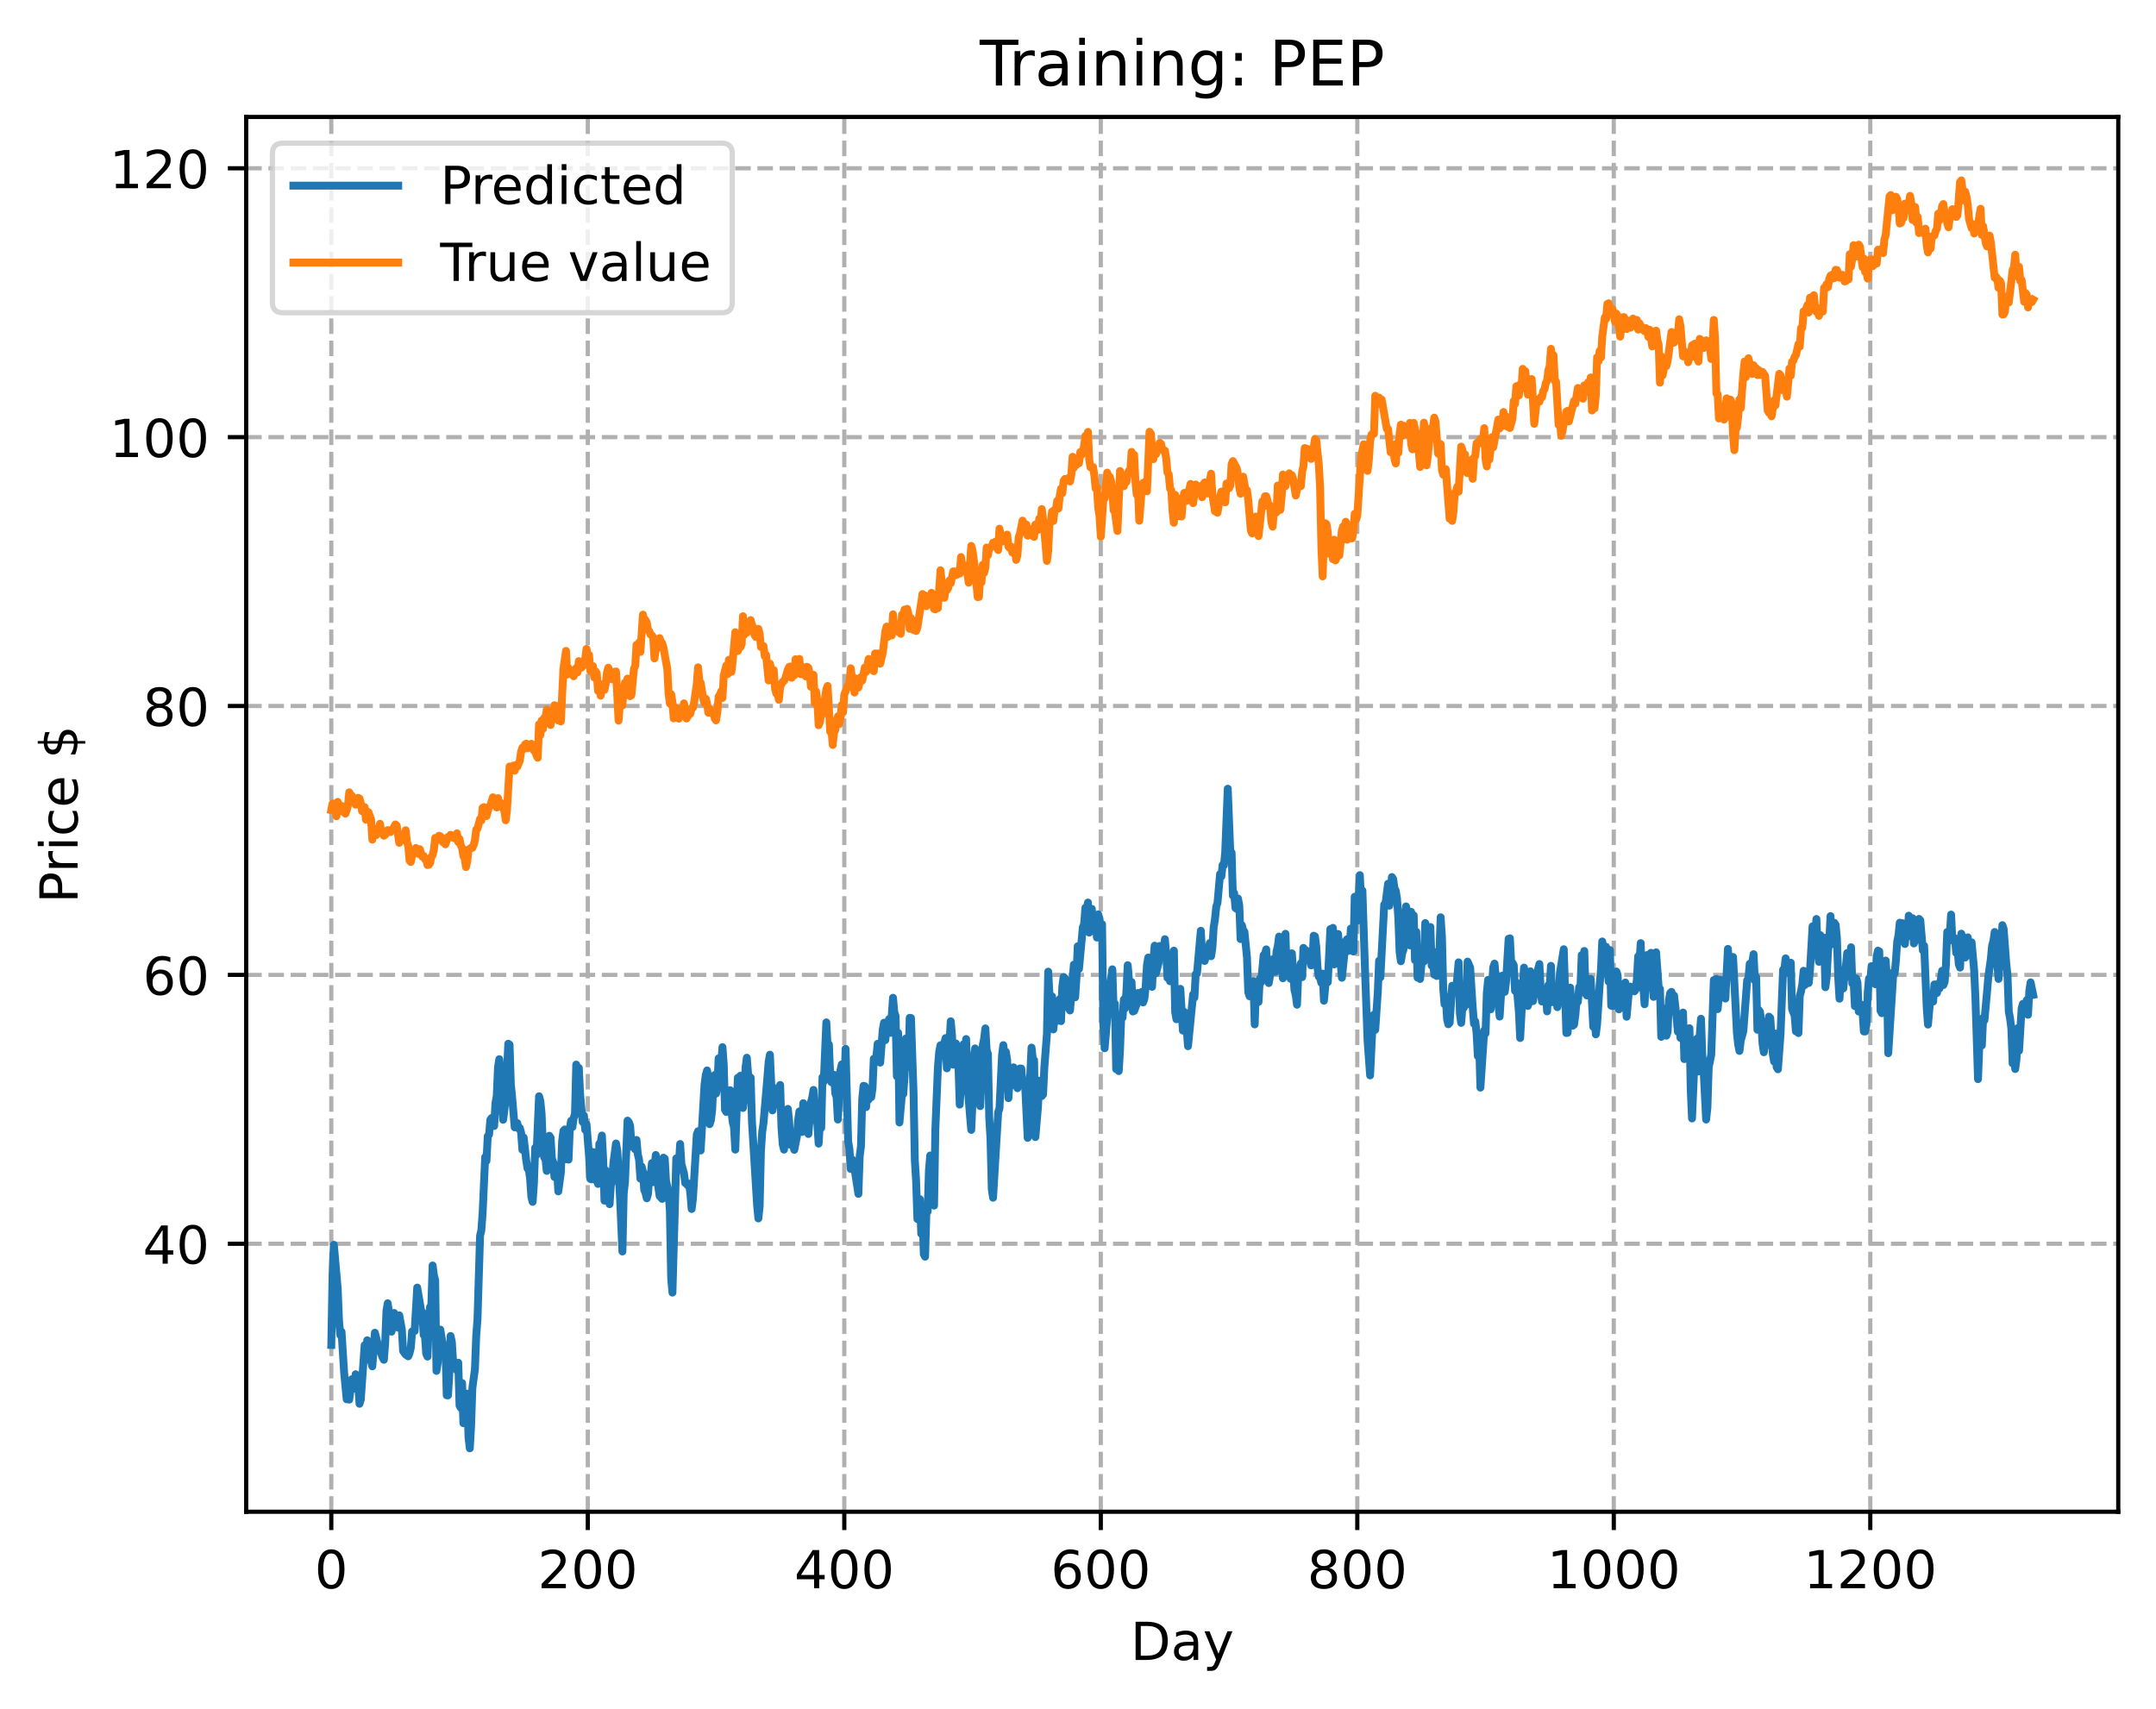 <?xml version="1.0" encoding="utf-8" standalone="no"?>
<!DOCTYPE svg PUBLIC "-//W3C//DTD SVG 1.1//EN"
  "http://www.w3.org/Graphics/SVG/1.1/DTD/svg11.dtd">
<!-- Created with matplotlib (https://matplotlib.org/) -->
<svg height="325.986pt" version="1.1" viewBox="0 0 411.286 325.986" width="411.286pt" xmlns="http://www.w3.org/2000/svg" xmlns:xlink="http://www.w3.org/1999/xlink">
 <defs>
  <style type="text/css">
*{stroke-linecap:butt;stroke-linejoin:round;}
  </style>
 </defs>
 <g id="figure_1">
  <g id="patch_1">
   <path d="M 0 325.986 
L 411.286 325.986 
L 411.286 0 
L 0 0 
z
" style="fill:#ffffff;"/>
  </g>
  <g id="axes_1">
   <g id="patch_2">
    <path d="M 46.966 288.43 
L 404.086 288.43 
L 404.086 22.318 
L 46.966 22.318 
z
" style="fill:#ffffff;"/>
   </g>
   <g id="matplotlib.axis_1">
    <g id="xtick_1">
     <g id="line2d_1">
      <path clip-path="url(#pcf83e5ee2e)" d="M 63.198 288.43 
L 63.198 22.318 
" style="fill:none;stroke:#b0b0b0;stroke-dasharray:2.96,1.28;stroke-dashoffset:0;stroke-width:0.8;"/>
     </g>
     <g id="line2d_2">
      <defs>
       <path d="M 0 0 
L 0 3.5 
" id="m156b009aa1" style="stroke:#000000;stroke-width:0.8;"/>
      </defs>
      <g>
       <use style="stroke:#000000;stroke-width:0.8;" x="63.198" xlink:href="#m156b009aa1" y="288.43"/>
      </g>
     </g>
     <g id="text_1">
      <!-- 0 -->
      <defs>
       <path d="M 31.781 66.406 
Q 24.172 66.406 20.328 58.906 
Q 16.5 51.422 16.5 36.375 
Q 16.5 21.391 20.328 13.891 
Q 24.172 6.391 31.781 6.391 
Q 39.453 6.391 43.281 13.891 
Q 47.125 21.391 47.125 36.375 
Q 47.125 51.422 43.281 58.906 
Q 39.453 66.406 31.781 66.406 
z
M 31.781 74.219 
Q 44.047 74.219 50.516 64.516 
Q 56.984 54.828 56.984 36.375 
Q 56.984 17.969 50.516 8.266 
Q 44.047 -1.422 31.781 -1.422 
Q 19.531 -1.422 13.062 8.266 
Q 6.594 17.969 6.594 36.375 
Q 6.594 54.828 13.062 64.516 
Q 19.531 74.219 31.781 74.219 
z
" id="DejaVuSans-48"/>
      </defs>
      <g transform="translate(60.017 303.029)scale(0.1 -0.1)">
       <use xlink:href="#DejaVuSans-48"/>
      </g>
     </g>
    </g>
    <g id="xtick_2">
     <g id="line2d_3">
      <path clip-path="url(#pcf83e5ee2e)" d="M 112.129 288.43 
L 112.129 22.318 
" style="fill:none;stroke:#b0b0b0;stroke-dasharray:2.96,1.28;stroke-dashoffset:0;stroke-width:0.8;"/>
     </g>
     <g id="line2d_4">
      <g>
       <use style="stroke:#000000;stroke-width:0.8;" x="112.129" xlink:href="#m156b009aa1" y="288.43"/>
      </g>
     </g>
     <g id="text_2">
      <!-- 200 -->
      <defs>
       <path d="M 19.188 8.297 
L 53.609 8.297 
L 53.609 0 
L 7.328 0 
L 7.328 8.297 
Q 12.938 14.109 22.625 23.891 
Q 32.328 33.688 34.812 36.531 
Q 39.547 41.844 41.422 45.531 
Q 43.312 49.219 43.312 52.781 
Q 43.312 58.594 39.234 62.25 
Q 35.156 65.922 28.609 65.922 
Q 23.969 65.922 18.812 64.312 
Q 13.672 62.703 7.812 59.422 
L 7.812 69.391 
Q 13.766 71.781 18.938 73 
Q 24.125 74.219 28.422 74.219 
Q 39.75 74.219 46.484 68.547 
Q 53.219 62.891 53.219 53.422 
Q 53.219 48.922 51.531 44.891 
Q 49.859 40.875 45.406 35.406 
Q 44.188 33.984 37.641 27.219 
Q 31.109 20.453 19.188 8.297 
z
" id="DejaVuSans-50"/>
      </defs>
      <g transform="translate(102.585 303.029)scale(0.1 -0.1)">
       <use xlink:href="#DejaVuSans-50"/>
       <use x="63.623" xlink:href="#DejaVuSans-48"/>
       <use x="127.246" xlink:href="#DejaVuSans-48"/>
      </g>
     </g>
    </g>
    <g id="xtick_3">
     <g id="line2d_5">
      <path clip-path="url(#pcf83e5ee2e)" d="M 161.06 288.43 
L 161.06 22.318 
" style="fill:none;stroke:#b0b0b0;stroke-dasharray:2.96,1.28;stroke-dashoffset:0;stroke-width:0.8;"/>
     </g>
     <g id="line2d_6">
      <g>
       <use style="stroke:#000000;stroke-width:0.8;" x="161.06" xlink:href="#m156b009aa1" y="288.43"/>
      </g>
     </g>
     <g id="text_3">
      <!-- 400 -->
      <defs>
       <path d="M 37.797 64.312 
L 12.891 25.391 
L 37.797 25.391 
z
M 35.203 72.906 
L 47.609 72.906 
L 47.609 25.391 
L 58.016 25.391 
L 58.016 17.188 
L 47.609 17.188 
L 47.609 0 
L 37.797 0 
L 37.797 17.188 
L 4.891 17.188 
L 4.891 26.703 
z
" id="DejaVuSans-52"/>
      </defs>
      <g transform="translate(151.516 303.029)scale(0.1 -0.1)">
       <use xlink:href="#DejaVuSans-52"/>
       <use x="63.623" xlink:href="#DejaVuSans-48"/>
       <use x="127.246" xlink:href="#DejaVuSans-48"/>
      </g>
     </g>
    </g>
    <g id="xtick_4">
     <g id="line2d_7">
      <path clip-path="url(#pcf83e5ee2e)" d="M 209.99 288.43 
L 209.99 22.318 
" style="fill:none;stroke:#b0b0b0;stroke-dasharray:2.96,1.28;stroke-dashoffset:0;stroke-width:0.8;"/>
     </g>
     <g id="line2d_8">
      <g>
       <use style="stroke:#000000;stroke-width:0.8;" x="209.99" xlink:href="#m156b009aa1" y="288.43"/>
      </g>
     </g>
     <g id="text_4">
      <!-- 600 -->
      <defs>
       <path d="M 33.016 40.375 
Q 26.375 40.375 22.484 35.828 
Q 18.609 31.297 18.609 23.391 
Q 18.609 15.531 22.484 10.953 
Q 26.375 6.391 33.016 6.391 
Q 39.656 6.391 43.531 10.953 
Q 47.406 15.531 47.406 23.391 
Q 47.406 31.297 43.531 35.828 
Q 39.656 40.375 33.016 40.375 
z
M 52.594 71.297 
L 52.594 62.312 
Q 48.875 64.062 45.094 64.984 
Q 41.312 65.922 37.594 65.922 
Q 27.828 65.922 22.672 59.328 
Q 17.531 52.734 16.797 39.406 
Q 19.672 43.656 24.016 45.922 
Q 28.375 48.188 33.594 48.188 
Q 44.578 48.188 50.953 41.516 
Q 57.328 34.859 57.328 23.391 
Q 57.328 12.156 50.688 5.359 
Q 44.047 -1.422 33.016 -1.422 
Q 20.359 -1.422 13.672 8.266 
Q 6.984 17.969 6.984 36.375 
Q 6.984 53.656 15.188 63.938 
Q 23.391 74.219 37.203 74.219 
Q 40.922 74.219 44.703 73.484 
Q 48.484 72.75 52.594 71.297 
z
" id="DejaVuSans-54"/>
      </defs>
      <g transform="translate(200.446 303.029)scale(0.1 -0.1)">
       <use xlink:href="#DejaVuSans-54"/>
       <use x="63.623" xlink:href="#DejaVuSans-48"/>
       <use x="127.246" xlink:href="#DejaVuSans-48"/>
      </g>
     </g>
    </g>
    <g id="xtick_5">
     <g id="line2d_9">
      <path clip-path="url(#pcf83e5ee2e)" d="M 258.921 288.43 
L 258.921 22.318 
" style="fill:none;stroke:#b0b0b0;stroke-dasharray:2.96,1.28;stroke-dashoffset:0;stroke-width:0.8;"/>
     </g>
     <g id="line2d_10">
      <g>
       <use style="stroke:#000000;stroke-width:0.8;" x="258.921" xlink:href="#m156b009aa1" y="288.43"/>
      </g>
     </g>
     <g id="text_5">
      <!-- 800 -->
      <defs>
       <path d="M 31.781 34.625 
Q 24.75 34.625 20.719 30.859 
Q 16.703 27.094 16.703 20.516 
Q 16.703 13.922 20.719 10.156 
Q 24.75 6.391 31.781 6.391 
Q 38.812 6.391 42.859 10.172 
Q 46.922 13.969 46.922 20.516 
Q 46.922 27.094 42.891 30.859 
Q 38.875 34.625 31.781 34.625 
z
M 21.922 38.812 
Q 15.578 40.375 12.031 44.719 
Q 8.5 49.078 8.5 55.328 
Q 8.5 64.062 14.719 69.141 
Q 20.953 74.219 31.781 74.219 
Q 42.672 74.219 48.875 69.141 
Q 55.078 64.062 55.078 55.328 
Q 55.078 49.078 51.531 44.719 
Q 48 40.375 41.703 38.812 
Q 48.828 37.156 52.797 32.312 
Q 56.781 27.484 56.781 20.516 
Q 56.781 9.906 50.312 4.234 
Q 43.844 -1.422 31.781 -1.422 
Q 19.734 -1.422 13.25 4.234 
Q 6.781 9.906 6.781 20.516 
Q 6.781 27.484 10.781 32.312 
Q 14.797 37.156 21.922 38.812 
z
M 18.312 54.391 
Q 18.312 48.734 21.844 45.562 
Q 25.391 42.391 31.781 42.391 
Q 38.141 42.391 41.719 45.562 
Q 45.312 48.734 45.312 54.391 
Q 45.312 60.062 41.719 63.234 
Q 38.141 66.406 31.781 66.406 
Q 25.391 66.406 21.844 63.234 
Q 18.312 60.062 18.312 54.391 
z
" id="DejaVuSans-56"/>
      </defs>
      <g transform="translate(249.377 303.029)scale(0.1 -0.1)">
       <use xlink:href="#DejaVuSans-56"/>
       <use x="63.623" xlink:href="#DejaVuSans-48"/>
       <use x="127.246" xlink:href="#DejaVuSans-48"/>
      </g>
     </g>
    </g>
    <g id="xtick_6">
     <g id="line2d_11">
      <path clip-path="url(#pcf83e5ee2e)" d="M 307.851 288.43 
L 307.851 22.318 
" style="fill:none;stroke:#b0b0b0;stroke-dasharray:2.96,1.28;stroke-dashoffset:0;stroke-width:0.8;"/>
     </g>
     <g id="line2d_12">
      <g>
       <use style="stroke:#000000;stroke-width:0.8;" x="307.851" xlink:href="#m156b009aa1" y="288.43"/>
      </g>
     </g>
     <g id="text_6">
      <!-- 1000 -->
      <defs>
       <path d="M 12.406 8.297 
L 28.516 8.297 
L 28.516 63.922 
L 10.984 60.406 
L 10.984 69.391 
L 28.422 72.906 
L 38.281 72.906 
L 38.281 8.297 
L 54.391 8.297 
L 54.391 0 
L 12.406 0 
z
" id="DejaVuSans-49"/>
      </defs>
      <g transform="translate(295.126 303.029)scale(0.1 -0.1)">
       <use xlink:href="#DejaVuSans-49"/>
       <use x="63.623" xlink:href="#DejaVuSans-48"/>
       <use x="127.246" xlink:href="#DejaVuSans-48"/>
       <use x="190.869" xlink:href="#DejaVuSans-48"/>
      </g>
     </g>
    </g>
    <g id="xtick_7">
     <g id="line2d_13">
      <path clip-path="url(#pcf83e5ee2e)" d="M 356.782 288.43 
L 356.782 22.318 
" style="fill:none;stroke:#b0b0b0;stroke-dasharray:2.96,1.28;stroke-dashoffset:0;stroke-width:0.8;"/>
     </g>
     <g id="line2d_14">
      <g>
       <use style="stroke:#000000;stroke-width:0.8;" x="356.782" xlink:href="#m156b009aa1" y="288.43"/>
      </g>
     </g>
     <g id="text_7">
      <!-- 1200 -->
      <g transform="translate(344.057 303.029)scale(0.1 -0.1)">
       <use xlink:href="#DejaVuSans-49"/>
       <use x="63.623" xlink:href="#DejaVuSans-50"/>
       <use x="127.246" xlink:href="#DejaVuSans-48"/>
       <use x="190.869" xlink:href="#DejaVuSans-48"/>
      </g>
     </g>
    </g>
    <g id="text_8">
     <!-- Day -->
     <defs>
      <path d="M 19.672 64.797 
L 19.672 8.109 
L 31.594 8.109 
Q 46.688 8.109 53.688 14.938 
Q 60.688 21.781 60.688 36.531 
Q 60.688 51.172 53.688 57.984 
Q 46.688 64.797 31.594 64.797 
z
M 9.812 72.906 
L 30.078 72.906 
Q 51.266 72.906 61.172 64.094 
Q 71.094 55.281 71.094 36.531 
Q 71.094 17.672 61.125 8.828 
Q 51.172 0 30.078 0 
L 9.812 0 
z
" id="DejaVuSans-68"/>
      <path d="M 34.281 27.484 
Q 23.391 27.484 19.188 25 
Q 14.984 22.516 14.984 16.5 
Q 14.984 11.719 18.141 8.906 
Q 21.297 6.109 26.703 6.109 
Q 34.188 6.109 38.703 11.406 
Q 43.219 16.703 43.219 25.484 
L 43.219 27.484 
z
M 52.203 31.203 
L 52.203 0 
L 43.219 0 
L 43.219 8.297 
Q 40.141 3.328 35.547 0.953 
Q 30.953 -1.422 24.312 -1.422 
Q 15.922 -1.422 10.953 3.297 
Q 6 8.016 6 15.922 
Q 6 25.141 12.172 29.828 
Q 18.359 34.516 30.609 34.516 
L 43.219 34.516 
L 43.219 35.406 
Q 43.219 41.609 39.141 45 
Q 35.062 48.391 27.688 48.391 
Q 23 48.391 18.547 47.266 
Q 14.109 46.141 10.016 43.891 
L 10.016 52.203 
Q 14.938 54.109 19.578 55.047 
Q 24.219 56 28.609 56 
Q 40.484 56 46.344 49.844 
Q 52.203 43.703 52.203 31.203 
z
" id="DejaVuSans-97"/>
      <path d="M 32.172 -5.078 
Q 28.375 -14.844 24.75 -17.812 
Q 21.141 -20.797 15.094 -20.797 
L 7.906 -20.797 
L 7.906 -13.281 
L 13.188 -13.281 
Q 16.891 -13.281 18.938 -11.516 
Q 21 -9.766 23.484 -3.219 
L 25.094 0.875 
L 2.984 54.688 
L 12.5 54.688 
L 29.594 11.922 
L 46.688 54.688 
L 56.203 54.688 
z
" id="DejaVuSans-121"/>
     </defs>
     <g transform="translate(215.652 316.707)scale(0.1 -0.1)">
      <use xlink:href="#DejaVuSans-68"/>
      <use x="77.002" xlink:href="#DejaVuSans-97"/>
      <use x="138.281" xlink:href="#DejaVuSans-121"/>
     </g>
    </g>
   </g>
   <g id="matplotlib.axis_2">
    <g id="ytick_1">
     <g id="line2d_15">
      <path clip-path="url(#pcf83e5ee2e)" d="M 46.966 237.298 
L 404.086 237.298 
" style="fill:none;stroke:#b0b0b0;stroke-dasharray:2.96,1.28;stroke-dashoffset:0;stroke-width:0.8;"/>
     </g>
     <g id="line2d_16">
      <defs>
       <path d="M 0 0 
L -3.5 0 
" id="mbc69311df2" style="stroke:#000000;stroke-width:0.8;"/>
      </defs>
      <g>
       <use style="stroke:#000000;stroke-width:0.8;" x="46.966" xlink:href="#mbc69311df2" y="237.298"/>
      </g>
     </g>
     <g id="text_9">
      <!-- 40 -->
      <g transform="translate(27.241 241.097)scale(0.1 -0.1)">
       <use xlink:href="#DejaVuSans-52"/>
       <use x="63.623" xlink:href="#DejaVuSans-48"/>
      </g>
     </g>
    </g>
    <g id="ytick_2">
     <g id="line2d_17">
      <path clip-path="url(#pcf83e5ee2e)" d="M 46.966 186 
L 404.086 186 
" style="fill:none;stroke:#b0b0b0;stroke-dasharray:2.96,1.28;stroke-dashoffset:0;stroke-width:0.8;"/>
     </g>
     <g id="line2d_18">
      <g>
       <use style="stroke:#000000;stroke-width:0.8;" x="46.966" xlink:href="#mbc69311df2" y="186"/>
      </g>
     </g>
     <g id="text_10">
      <!-- 60 -->
      <g transform="translate(27.241 189.799)scale(0.1 -0.1)">
       <use xlink:href="#DejaVuSans-54"/>
       <use x="63.623" xlink:href="#DejaVuSans-48"/>
      </g>
     </g>
    </g>
    <g id="ytick_3">
     <g id="line2d_19">
      <path clip-path="url(#pcf83e5ee2e)" d="M 46.966 134.702 
L 404.086 134.702 
" style="fill:none;stroke:#b0b0b0;stroke-dasharray:2.96,1.28;stroke-dashoffset:0;stroke-width:0.8;"/>
     </g>
     <g id="line2d_20">
      <g>
       <use style="stroke:#000000;stroke-width:0.8;" x="46.966" xlink:href="#mbc69311df2" y="134.702"/>
      </g>
     </g>
     <g id="text_11">
      <!-- 80 -->
      <g transform="translate(27.241 138.501)scale(0.1 -0.1)">
       <use xlink:href="#DejaVuSans-56"/>
       <use x="63.623" xlink:href="#DejaVuSans-48"/>
      </g>
     </g>
    </g>
    <g id="ytick_4">
     <g id="line2d_21">
      <path clip-path="url(#pcf83e5ee2e)" d="M 46.966 83.404 
L 404.086 83.404 
" style="fill:none;stroke:#b0b0b0;stroke-dasharray:2.96,1.28;stroke-dashoffset:0;stroke-width:0.8;"/>
     </g>
     <g id="line2d_22">
      <g>
       <use style="stroke:#000000;stroke-width:0.8;" x="46.966" xlink:href="#mbc69311df2" y="83.404"/>
      </g>
     </g>
     <g id="text_12">
      <!-- 100 -->
      <g transform="translate(20.878 87.203)scale(0.1 -0.1)">
       <use xlink:href="#DejaVuSans-49"/>
       <use x="63.623" xlink:href="#DejaVuSans-48"/>
       <use x="127.246" xlink:href="#DejaVuSans-48"/>
      </g>
     </g>
    </g>
    <g id="ytick_5">
     <g id="line2d_23">
      <path clip-path="url(#pcf83e5ee2e)" d="M 46.966 32.106 
L 404.086 32.106 
" style="fill:none;stroke:#b0b0b0;stroke-dasharray:2.96,1.28;stroke-dashoffset:0;stroke-width:0.8;"/>
     </g>
     <g id="line2d_24">
      <g>
       <use style="stroke:#000000;stroke-width:0.8;" x="46.966" xlink:href="#mbc69311df2" y="32.106"/>
      </g>
     </g>
     <g id="text_13">
      <!-- 120 -->
      <g transform="translate(20.878 35.905)scale(0.1 -0.1)">
       <use xlink:href="#DejaVuSans-49"/>
       <use x="63.623" xlink:href="#DejaVuSans-50"/>
       <use x="127.246" xlink:href="#DejaVuSans-48"/>
      </g>
     </g>
    </g>
    <g id="text_14">
     <!-- Price $ -->
     <defs>
      <path d="M 19.672 64.797 
L 19.672 37.406 
L 32.078 37.406 
Q 38.969 37.406 42.719 40.969 
Q 46.484 44.531 46.484 51.125 
Q 46.484 57.672 42.719 61.234 
Q 38.969 64.797 32.078 64.797 
z
M 9.812 72.906 
L 32.078 72.906 
Q 44.344 72.906 50.609 67.359 
Q 56.891 61.812 56.891 51.125 
Q 56.891 40.328 50.609 34.812 
Q 44.344 29.297 32.078 29.297 
L 19.672 29.297 
L 19.672 0 
L 9.812 0 
z
" id="DejaVuSans-80"/>
      <path d="M 41.109 46.297 
Q 39.594 47.172 37.812 47.578 
Q 36.031 48 33.891 48 
Q 26.266 48 22.188 43.047 
Q 18.109 38.094 18.109 28.812 
L 18.109 0 
L 9.078 0 
L 9.078 54.688 
L 18.109 54.688 
L 18.109 46.188 
Q 20.953 51.172 25.484 53.578 
Q 30.031 56 36.531 56 
Q 37.453 56 38.578 55.875 
Q 39.703 55.766 41.062 55.516 
z
" id="DejaVuSans-114"/>
      <path d="M 9.422 54.688 
L 18.406 54.688 
L 18.406 0 
L 9.422 0 
z
M 9.422 75.984 
L 18.406 75.984 
L 18.406 64.594 
L 9.422 64.594 
z
" id="DejaVuSans-105"/>
      <path d="M 48.781 52.594 
L 48.781 44.188 
Q 44.969 46.297 41.141 47.344 
Q 37.312 48.391 33.406 48.391 
Q 24.656 48.391 19.812 42.844 
Q 14.984 37.312 14.984 27.297 
Q 14.984 17.281 19.812 11.734 
Q 24.656 6.203 33.406 6.203 
Q 37.312 6.203 41.141 7.25 
Q 44.969 8.297 48.781 10.406 
L 48.781 2.094 
Q 45.016 0.344 40.984 -0.531 
Q 36.969 -1.422 32.422 -1.422 
Q 20.062 -1.422 12.781 6.344 
Q 5.516 14.109 5.516 27.297 
Q 5.516 40.672 12.859 48.328 
Q 20.219 56 33.016 56 
Q 37.156 56 41.109 55.141 
Q 45.062 54.297 48.781 52.594 
z
" id="DejaVuSans-99"/>
      <path d="M 56.203 29.594 
L 56.203 25.203 
L 14.891 25.203 
Q 15.484 15.922 20.484 11.062 
Q 25.484 6.203 34.422 6.203 
Q 39.594 6.203 44.453 7.469 
Q 49.312 8.734 54.109 11.281 
L 54.109 2.781 
Q 49.266 0.734 44.188 -0.344 
Q 39.109 -1.422 33.891 -1.422 
Q 20.797 -1.422 13.156 6.188 
Q 5.516 13.812 5.516 26.812 
Q 5.516 40.234 12.766 48.109 
Q 20.016 56 32.328 56 
Q 43.359 56 49.781 48.891 
Q 56.203 41.797 56.203 29.594 
z
M 47.219 32.234 
Q 47.125 39.594 43.094 43.984 
Q 39.062 48.391 32.422 48.391 
Q 24.906 48.391 20.391 44.141 
Q 15.875 39.891 15.188 32.172 
z
" id="DejaVuSans-101"/>
      <path id="DejaVuSans-32"/>
      <path d="M 33.797 -14.703 
L 28.906 -14.703 
L 28.859 0 
Q 23.734 0.094 18.609 1.188 
Q 13.484 2.297 8.297 4.5 
L 8.297 13.281 
Q 13.281 10.156 18.375 8.562 
Q 23.484 6.984 28.906 6.938 
L 28.906 29.203 
Q 18.109 30.953 13.203 35.156 
Q 8.297 39.359 8.297 46.688 
Q 8.297 54.641 13.625 59.219 
Q 18.953 63.812 28.906 64.5 
L 28.906 75.984 
L 33.797 75.984 
L 33.797 64.656 
Q 38.328 64.453 42.578 63.688 
Q 46.828 62.938 50.875 61.625 
L 50.875 53.078 
Q 46.828 55.125 42.547 56.25 
Q 38.281 57.375 33.797 57.562 
L 33.797 36.719 
Q 44.875 35.016 50.094 30.609 
Q 55.328 26.219 55.328 18.609 
Q 55.328 10.359 49.781 5.594 
Q 44.234 0.828 33.797 0.094 
z
M 28.906 37.594 
L 28.906 57.625 
Q 23.25 56.984 20.266 54.391 
Q 17.281 51.812 17.281 47.516 
Q 17.281 43.312 20.031 40.969 
Q 22.797 38.625 28.906 37.594 
z
M 33.797 28.219 
L 33.797 7.078 
Q 39.984 7.906 43.141 10.594 
Q 46.297 13.281 46.297 17.672 
Q 46.297 21.969 43.281 24.5 
Q 40.281 27.047 33.797 28.219 
z
" id="DejaVuSans-36"/>
     </defs>
     <g transform="translate(14.798 172.342)rotate(-90)scale(0.1 -0.1)">
      <use xlink:href="#DejaVuSans-80"/>
      <use x="58.553" xlink:href="#DejaVuSans-114"/>
      <use x="99.666" xlink:href="#DejaVuSans-105"/>
      <use x="127.449" xlink:href="#DejaVuSans-99"/>
      <use x="182.43" xlink:href="#DejaVuSans-101"/>
      <use x="243.953" xlink:href="#DejaVuSans-32"/>
      <use x="275.74" xlink:href="#DejaVuSans-36"/>
     </g>
    </g>
   </g>
   <g id="line2d_25">
    <path clip-path="url(#pcf83e5ee2e)" d="M 63.198 256.608 
L 63.443 243.152 
L 63.688 237.499 
L 64.422 245.884 
L 64.666 251.872 
L 64.911 254.709 
L 65.156 254.105 
L 65.645 261.847 
L 66.134 266.979 
L 66.379 265.315 
L 66.623 267.041 
L 67.113 263.156 
L 67.602 264.945 
L 67.847 262.197 
L 68.336 264.249 
L 68.581 267.837 
L 68.825 267.044 
L 69.559 256.653 
L 69.804 258.029 
L 70.049 255.712 
L 70.293 257.839 
L 71.027 260.692 
L 71.517 254.276 
L 72.251 257.201 
L 72.495 257.662 
L 72.984 258.988 
L 73.229 259.441 
L 73.474 256.305 
L 73.718 250.138 
L 73.963 248.65 
L 74.697 254.072 
L 75.186 250.505 
L 75.431 252.234 
L 75.92 253.305 
L 76.165 250.952 
L 76.654 253.607 
L 76.899 257.765 
L 77.388 258.446 
L 77.878 258.779 
L 78.122 258.189 
L 78.367 257.16 
L 78.611 254.032 
L 79.101 253.95 
L 79.59 245.659 
L 80.324 249.989 
L 80.569 250.364 
L 80.813 254.679 
L 81.058 254.827 
L 81.303 258.263 
L 81.547 258.835 
L 81.792 252.667 
L 82.037 249.378 
L 82.281 249.04 
L 82.526 241.443 
L 82.771 243.284 
L 83.015 244.265 
L 83.26 261.563 
L 83.505 259.982 
L 83.749 254.779 
L 83.994 253.68 
L 84.483 256.679 
L 84.728 257.634 
L 84.972 256.767 
L 85.217 266.218 
L 85.462 266.236 
L 85.706 262.336 
L 85.951 254.897 
L 86.196 256.006 
L 86.44 259.971 
L 86.93 260.738 
L 87.174 261.458 
L 87.419 259.994 
L 87.664 268.181 
L 87.908 268.621 
L 88.153 263.878 
L 88.398 271.543 
L 88.642 267.78 
L 88.887 266.124 
L 89.132 265.894 
L 89.376 274.275 
L 89.621 276.334 
L 89.866 272.118 
L 90.11 264.829 
L 90.599 261.229 
L 90.844 254.868 
L 91.089 251.682 
L 91.578 235.778 
L 91.823 234.759 
L 92.067 231.418 
L 92.557 220.758 
L 92.801 221.496 
L 93.046 216.774 
L 93.291 216.506 
L 93.535 213.645 
L 93.78 213.309 
L 94.025 213.907 
L 94.269 214.832 
L 94.514 210.482 
L 94.759 209.109 
L 95.003 203.621 
L 95.248 202.089 
L 95.982 213.644 
L 96.471 209.627 
L 96.96 199.136 
L 97.205 199.312 
L 97.45 206.902 
L 97.694 209.311 
L 98.184 215.095 
L 98.428 214.86 
L 98.673 214.279 
L 98.918 215.297 
L 99.162 215.223 
L 99.407 216.098 
L 99.652 219.371 
L 99.896 217.033 
L 100.386 221.406 
L 100.63 222.935 
L 100.875 223.086 
L 101.12 224.854 
L 101.364 228.341 
L 101.609 229.312 
L 101.854 225.808 
L 102.098 218.977 
L 102.343 220.358 
L 102.832 209.158 
L 103.077 210.063 
L 103.321 212.528 
L 103.566 218.74 
L 103.811 220.835 
L 104.055 221.093 
L 104.3 223.404 
L 104.545 217.713 
L 104.789 216.696 
L 105.034 217.062 
L 105.279 221.022 
L 105.523 221.703 
L 105.768 224.572 
L 106.013 222.329 
L 106.257 223.029 
L 106.502 227.313 
L 106.991 223.69 
L 107.236 217.682 
L 107.481 215.764 
L 107.725 215.495 
L 107.97 221.182 
L 108.215 216.932 
L 108.459 221.247 
L 108.704 215.252 
L 108.948 213.834 
L 109.193 215.039 
L 109.438 213.274 
L 109.682 212.587 
L 109.927 203.119 
L 110.172 204.379 
L 110.416 203.746 
L 110.661 208.753 
L 111.15 214.059 
L 111.395 212.834 
L 111.64 215.571 
L 111.884 214.495 
L 112.374 220.635 
L 112.618 224.937 
L 112.863 225.014 
L 113.108 219.794 
L 113.352 223.977 
L 113.597 225.163 
L 113.842 224.24 
L 114.086 225.884 
L 114.331 218.23 
L 114.575 217.993 
L 114.82 216.65 
L 115.065 221.189 
L 115.309 229.076 
L 115.554 223.307 
L 115.799 226.715 
L 116.043 226.382 
L 116.288 229.746 
L 116.533 226.055 
L 116.777 225.425 
L 117.022 221.802 
L 117.511 218.166 
L 117.756 219.501 
L 118.245 227.84 
L 118.735 238.779 
L 118.979 227.744 
L 119.224 225.508 
L 119.713 213.808 
L 119.958 214.098 
L 120.203 214.784 
L 120.447 218.086 
L 120.692 218.861 
L 120.936 217.545 
L 121.181 219.307 
L 121.426 217.496 
L 121.67 220.223 
L 121.915 221.268 
L 122.16 224.878 
L 122.404 222.573 
L 122.649 223.559 
L 122.894 227.014 
L 123.138 227.6 
L 123.383 228.631 
L 123.628 227.748 
L 123.872 224.014 
L 124.117 224.354 
L 124.362 221.907 
L 124.606 225.554 
L 125.096 220.365 
L 125.585 226.54 
L 125.83 228.191 
L 126.319 228.741 
L 126.563 220.876 
L 126.808 221.052 
L 127.053 225.275 
L 127.542 227.517 
L 127.787 231.031 
L 128.031 243.794 
L 128.276 246.625 
L 128.765 229.717 
L 129.01 221.007 
L 129.255 221.999 
L 129.499 222.471 
L 129.744 218.267 
L 129.989 222.077 
L 130.478 223.893 
L 130.723 225.717 
L 130.967 225.868 
L 131.212 226.177 
L 131.457 225.839 
L 131.701 227.797 
L 131.946 230.669 
L 132.191 228.663 
L 132.924 216.438 
L 133.169 215.824 
L 133.414 216.518 
L 133.658 219.51 
L 134.392 206.978 
L 134.637 205.129 
L 134.882 204.234 
L 135.126 205.799 
L 135.371 214.491 
L 135.616 213.721 
L 135.86 211.689 
L 136.105 206.091 
L 136.35 205.09 
L 136.594 208.654 
L 136.839 207.466 
L 137.084 201.927 
L 137.328 205.847 
L 137.818 199.787 
L 138.062 203.121 
L 138.307 211.722 
L 138.551 212.156 
L 138.796 209.171 
L 139.041 209.639 
L 139.285 207.998 
L 139.53 211.982 
L 139.775 214.09 
L 140.019 215.068 
L 140.264 219.346 
L 140.753 205.631 
L 140.998 208.686 
L 141.243 205.243 
L 141.487 206.299 
L 141.732 211.393 
L 141.977 209.143 
L 142.221 203.752 
L 142.466 201.807 
L 142.711 204.933 
L 142.955 205.577 
L 143.2 205.606 
L 143.445 214.009 
L 144.423 229.873 
L 144.668 232.472 
L 144.912 230.165 
L 145.157 219.667 
L 145.402 215.973 
L 145.646 214.263 
L 146.38 205.713 
L 146.625 202.634 
L 146.87 201.229 
L 147.359 211.857 
L 148.093 207.66 
L 148.338 208.16 
L 148.582 208.07 
L 148.827 207.002 
L 149.072 215.051 
L 149.316 218.359 
L 149.561 219.343 
L 150.05 211.843 
L 150.295 211.568 
L 150.539 213.902 
L 150.784 218.428 
L 151.029 217.441 
L 151.518 219.382 
L 152.007 216.932 
L 152.252 213.756 
L 152.497 212.05 
L 152.741 212.063 
L 152.986 215.977 
L 153.231 210.475 
L 153.475 215.464 
L 153.72 215.355 
L 153.965 215.743 
L 154.209 216.362 
L 154.699 210.295 
L 154.943 209.434 
L 155.188 207.949 
L 155.433 212.419 
L 155.922 214.439 
L 156.166 218.199 
L 156.411 214.187 
L 156.656 215.214 
L 156.9 205.521 
L 157.145 206.378 
L 157.634 195.064 
L 157.879 199.745 
L 158.124 199.28 
L 158.368 205.145 
L 158.613 206.488 
L 158.858 205.27 
L 159.102 205.06 
L 159.347 208.638 
L 159.592 209.323 
L 159.836 213.605 
L 160.326 204.222 
L 160.57 203.09 
L 161.06 208.288 
L 161.304 200.112 
L 161.794 217.748 
L 162.038 219.206 
L 162.283 223.033 
L 162.527 221.187 
L 162.772 223.106 
L 163.017 223.014 
L 163.751 227.785 
L 163.995 220.624 
L 164.24 218.703 
L 164.485 209.641 
L 164.729 207.167 
L 164.974 207.233 
L 165.219 211.24 
L 165.463 208.399 
L 165.708 209.801 
L 165.953 208.176 
L 166.197 209.336 
L 166.442 207.653 
L 166.687 202.004 
L 166.931 202.392 
L 167.176 201.658 
L 167.421 199.151 
L 167.665 200.511 
L 167.91 202.745 
L 168.399 196.405 
L 168.644 195.122 
L 168.888 198.453 
L 169.133 195.541 
L 169.622 194.41 
L 169.867 197.063 
L 170.356 190.368 
L 170.601 193.11 
L 170.846 193.867 
L 171.09 205.351 
L 171.335 197.055 
L 171.58 214.171 
L 172.069 208.638 
L 172.314 208.743 
L 172.558 205.289 
L 172.803 198.14 
L 173.048 199.791 
L 173.292 203.544 
L 173.537 194.194 
L 173.782 194.225 
L 174.271 208.427 
L 174.515 221.411 
L 174.76 225.288 
L 175.005 232.59 
L 175.494 228.807 
L 175.739 235.398 
L 175.983 231.345 
L 176.228 239.292 
L 176.473 239.766 
L 176.717 231.335 
L 176.962 231.16 
L 177.207 223.284 
L 177.451 220.463 
L 177.696 225.996 
L 177.941 221.579 
L 178.185 230.025 
L 178.43 215.479 
L 178.919 203.623 
L 179.164 200.684 
L 179.409 199.427 
L 179.653 199.353 
L 179.898 200.98 
L 180.142 199.025 
L 180.387 198.058 
L 180.632 203.834 
L 180.876 199.872 
L 181.121 198.976 
L 181.366 194.853 
L 181.61 197.516 
L 181.855 203.147 
L 182.1 199.453 
L 182.344 199.079 
L 182.589 199.931 
L 182.834 203.241 
L 183.078 210.754 
L 183.812 199.234 
L 184.057 201.964 
L 184.302 198.241 
L 184.546 206.639 
L 185.036 212.815 
L 185.28 215.577 
L 185.525 210.052 
L 185.77 201.828 
L 186.014 200.029 
L 186.503 207.053 
L 186.993 211.044 
L 187.482 199.411 
L 187.727 198.194 
L 187.971 196.211 
L 188.216 200.367 
L 188.461 201.084 
L 188.705 213.194 
L 188.95 217.348 
L 189.195 226.89 
L 189.439 228.519 
L 190.418 212.188 
L 190.663 211.472 
L 191.152 201.321 
L 191.397 199.403 
L 191.641 201.413 
L 191.886 200.681 
L 192.13 202.261 
L 192.375 209.521 
L 192.62 205.866 
L 192.864 206.5 
L 193.109 205.694 
L 193.354 203.64 
L 193.598 207.052 
L 193.843 206.088 
L 194.088 207.623 
L 194.577 203.86 
L 194.822 203.869 
L 195.066 206.715 
L 195.311 206.246 
L 195.556 207.107 
L 196.045 217.102 
L 196.29 207.596 
L 196.534 204.972 
L 196.779 199.872 
L 197.024 202.068 
L 197.268 202.28 
L 197.513 216.951 
L 198.002 211.304 
L 198.247 206.176 
L 198.491 206.419 
L 198.736 209.123 
L 198.981 208.799 
L 199.225 203.647 
L 199.715 197.288 
L 199.959 185.384 
L 200.204 189.827 
L 200.449 191.352 
L 200.693 190.096 
L 200.938 196.41 
L 201.183 194.195 
L 201.427 194.179 
L 201.672 194.767 
L 202.161 190.621 
L 202.406 194.825 
L 202.651 188.218 
L 202.895 186.392 
L 203.14 186.615 
L 203.385 187.722 
L 203.874 192.36 
L 204.118 192.796 
L 204.852 184.045 
L 205.097 190.289 
L 205.342 186.698 
L 205.586 180.545 
L 205.831 184.869 
L 206.565 176.928 
L 206.81 176.318 
L 207.054 173.181 
L 207.299 173.531 
L 207.544 172.197 
L 207.788 177.935 
L 208.033 174.668 
L 208.278 173.403 
L 208.522 177.088 
L 208.767 175.577 
L 209.012 175.77 
L 209.256 178.884 
L 209.501 174.454 
L 209.746 175.288 
L 209.99 177.913 
L 210.235 176.328 
L 210.479 195.472 
L 210.724 200.006 
L 211.703 188.426 
L 212.192 184.936 
L 212.437 192.415 
L 212.681 191.512 
L 212.926 204.001 
L 213.171 201.528 
L 213.415 204.356 
L 213.66 200.318 
L 213.905 193.628 
L 214.149 194.142 
L 214.394 190.686 
L 214.639 192.365 
L 214.883 189.05 
L 215.128 184.147 
L 215.373 186.956 
L 215.617 187.414 
L 215.862 187.366 
L 216.106 192.984 
L 216.351 192.889 
L 216.84 191.588 
L 217.085 189.458 
L 217.33 190.147 
L 217.574 190.354 
L 217.819 189.257 
L 218.064 191.255 
L 218.308 190.531 
L 218.553 188.21 
L 218.798 184.106 
L 219.042 182.687 
L 219.287 185.755 
L 219.776 188.287 
L 220.021 183.159 
L 220.266 180.431 
L 220.51 185.715 
L 221 183.774 
L 221.244 180.476 
L 221.489 181.751 
L 221.734 180.642 
L 221.978 181.845 
L 222.223 179.191 
L 222.467 182.115 
L 222.712 186.567 
L 222.957 184.768 
L 223.201 187.219 
L 223.446 184.178 
L 223.691 184.213 
L 223.935 181.377 
L 224.18 193.099 
L 224.425 194.471 
L 224.669 194.275 
L 225.159 188.662 
L 225.648 196.621 
L 225.893 193.048 
L 226.137 196.856 
L 226.382 196.408 
L 226.627 199.61 
L 227.605 189.715 
L 227.85 190.337 
L 228.094 185.868 
L 228.339 185.765 
L 229.073 177.577 
L 229.318 182.015 
L 229.562 181.329 
L 229.807 183.35 
L 230.052 182.55 
L 230.296 182.242 
L 230.786 179.925 
L 231.03 182.445 
L 231.275 180.869 
L 231.52 176.946 
L 231.764 175.436 
L 232.009 173.024 
L 232.254 172.261 
L 232.743 166.77 
L 232.988 167.235 
L 233.232 165.013 
L 233.477 165.105 
L 233.722 162.649 
L 234.211 150.479 
L 234.7 162.645 
L 234.945 162.685 
L 235.189 170.874 
L 235.434 170.4 
L 235.679 173.243 
L 235.923 173.413 
L 236.168 171.434 
L 236.413 172.764 
L 236.657 179.171 
L 236.902 176.514 
L 237.147 177.465 
L 237.391 177.773 
L 237.881 182.679 
L 238.125 189.333 
L 238.37 190.083 
L 238.615 188.955 
L 238.859 188.813 
L 239.104 187.175 
L 239.349 195.452 
L 239.593 188.414 
L 239.838 188.91 
L 240.082 191.166 
L 240.327 186.728 
L 240.572 187.425 
L 241.061 182.217 
L 241.306 182.044 
L 241.55 181.133 
L 241.795 186.459 
L 242.04 187.563 
L 242.774 183.028 
L 243.263 185.429 
L 243.508 181.547 
L 243.752 180.571 
L 243.997 178.69 
L 244.731 186.65 
L 245.22 178.162 
L 245.465 185.92 
L 245.709 181.812 
L 245.954 183.352 
L 246.199 186.755 
L 246.443 181.883 
L 246.933 188.88 
L 247.177 189.825 
L 247.422 191.699 
L 247.667 185.643 
L 247.911 185.094 
L 248.156 183.803 
L 248.401 186.433 
L 248.645 180.851 
L 248.89 182.395 
L 249.135 181.302 
L 249.624 183.019 
L 249.869 183.17 
L 250.113 184.194 
L 250.358 183.763 
L 250.603 178.533 
L 250.847 178.664 
L 251.092 180.559 
L 251.337 184.68 
L 251.581 186.351 
L 251.826 186.541 
L 252.07 187.536 
L 252.315 185.768 
L 252.56 190.932 
L 253.049 185.69 
L 253.294 187.392 
L 253.783 177.263 
L 254.028 178.583 
L 254.272 177.034 
L 254.517 184.001 
L 254.762 183.842 
L 255.006 182.848 
L 255.251 178.193 
L 255.985 186.555 
L 256.719 179.564 
L 256.964 179.209 
L 257.208 181.425 
L 257.453 181.279 
L 257.697 177.157 
L 258.187 181.549 
L 258.431 171.086 
L 258.921 175.664 
L 259.41 166.967 
L 259.655 172.236 
L 259.899 169.908 
L 260.389 184.918 
L 260.878 198.524 
L 261.367 205.181 
L 261.857 194.961 
L 262.101 193.577 
L 262.346 196.49 
L 262.835 189.263 
L 263.08 183.288 
L 263.325 186.48 
L 264.058 172.6 
L 264.303 172.381 
L 264.792 168.607 
L 265.037 172.796 
L 265.282 170.962 
L 265.526 167.333 
L 265.771 167.726 
L 266.016 169.51 
L 266.26 169.928 
L 266.505 171.512 
L 266.75 175.211 
L 266.994 181.645 
L 267.239 183.399 
L 267.484 181.869 
L 267.728 181.198 
L 267.973 175.344 
L 268.218 172.937 
L 268.462 173.852 
L 268.707 178.189 
L 268.952 180.371 
L 269.196 173.982 
L 269.441 177.111 
L 269.685 174.644 
L 269.93 183.181 
L 270.175 177.771 
L 270.419 186.531 
L 270.664 183.995 
L 270.909 186.784 
L 271.398 181.378 
L 271.643 183.453 
L 271.887 176.113 
L 272.132 179.638 
L 272.377 180.867 
L 272.621 177.501 
L 272.866 176.859 
L 273.111 184.239 
L 273.355 182.773 
L 273.6 185.956 
L 273.845 183.963 
L 274.089 186.211 
L 274.334 181.448 
L 274.579 181.886 
L 274.823 175.006 
L 275.068 178.678 
L 275.313 188.528 
L 275.557 191.588 
L 275.802 190.262 
L 276.046 194.428 
L 276.291 195.425 
L 276.536 195.149 
L 277.025 188.068 
L 277.759 189.331 
L 278.248 183.607 
L 278.493 193.379 
L 278.738 195.163 
L 278.982 192.025 
L 279.227 192.288 
L 279.472 191.77 
L 279.716 191.685 
L 279.961 183.467 
L 280.45 184.606 
L 280.94 192.218 
L 281.184 195.321 
L 281.429 194.878 
L 281.673 197.033 
L 281.918 201.515 
L 282.163 198.851 
L 282.407 207.515 
L 283.141 196.587 
L 283.386 197.172 
L 283.631 189.452 
L 283.875 186.944 
L 284.365 192.582 
L 284.854 184.563 
L 285.099 183.856 
L 286.077 193.959 
L 286.567 186.155 
L 286.811 188.391 
L 287.056 189.247 
L 287.301 187.303 
L 287.79 179.116 
L 288.034 179.025 
L 288.279 183.736 
L 288.524 183.695 
L 288.768 184.149 
L 289.013 189.055 
L 289.258 187.461 
L 289.747 193.013 
L 289.992 198.048 
L 290.726 184.612 
L 290.97 186.131 
L 291.215 186.802 
L 291.46 191.928 
L 291.704 191.247 
L 291.949 185.32 
L 292.194 187.281 
L 292.438 191.014 
L 292.928 187.551 
L 293.172 188.761 
L 293.417 184.911 
L 293.661 183.931 
L 293.906 189.023 
L 294.151 191.084 
L 294.395 188.948 
L 294.64 189.667 
L 294.885 188.873 
L 295.129 192.965 
L 295.374 187.95 
L 295.619 188.478 
L 295.863 184.273 
L 296.108 191.219 
L 296.353 190.92 
L 296.597 189.469 
L 296.842 190.266 
L 297.087 192.163 
L 297.331 190.604 
L 297.576 185.606 
L 298.31 181.107 
L 298.799 197.096 
L 299.044 197.05 
L 299.533 188.423 
L 300.022 195.701 
L 300.267 195.51 
L 300.512 193.762 
L 300.756 190.869 
L 301.001 191.149 
L 301.246 188.346 
L 301.49 188.331 
L 301.735 182.211 
L 301.98 184.914 
L 302.224 181.434 
L 302.469 189.56 
L 302.714 189.924 
L 302.958 189.714 
L 303.203 187.318 
L 303.448 186.762 
L 303.937 195.925 
L 304.182 193.931 
L 304.426 197.35 
L 304.671 195.392 
L 305.16 187.823 
L 305.405 184.996 
L 305.649 179.624 
L 306.139 182.574 
L 306.383 180.648 
L 306.873 187.286 
L 307.117 181.265 
L 307.362 191.884 
L 307.607 191.946 
L 307.851 191.717 
L 308.096 190.912 
L 308.341 185.352 
L 308.585 186.028 
L 308.83 192.585 
L 309.075 191.636 
L 309.564 190.5 
L 309.809 191.994 
L 310.053 187.459 
L 310.298 193.987 
L 310.787 188.502 
L 311.032 188.237 
L 311.277 188.954 
L 311.521 188.622 
L 311.766 189.15 
L 312.01 188.818 
L 312.255 186.908 
L 312.5 182.469 
L 312.744 183.602 
L 312.989 179.937 
L 313.234 188.562 
L 313.478 187.916 
L 313.723 191.603 
L 314.212 182.212 
L 314.457 186.701 
L 314.702 183.364 
L 314.946 181.79 
L 315.436 190.202 
L 315.68 187.114 
L 315.925 181.703 
L 316.414 188.417 
L 316.659 188.675 
L 316.904 197.821 
L 317.148 192.323 
L 317.393 194.727 
L 317.637 193.98 
L 317.882 197.606 
L 318.127 196.871 
L 318.371 190.78 
L 318.616 189.468 
L 318.861 189.241 
L 319.105 190.448 
L 319.35 189.945 
L 319.839 194.236 
L 320.084 196.86 
L 320.329 194.606 
L 320.573 198.034 
L 320.818 194.007 
L 321.063 193.189 
L 321.307 202.069 
L 321.552 197.133 
L 321.797 201.126 
L 322.041 200.11 
L 322.286 196.175 
L 322.531 207.964 
L 322.775 213.399 
L 323.265 202.069 
L 323.509 201.941 
L 323.754 198.139 
L 323.998 204.431 
L 324.243 197.583 
L 324.488 194.373 
L 324.732 201.222 
L 324.977 204.079 
L 325.466 213.603 
L 325.711 211.383 
L 325.956 203.643 
L 326.445 201.226 
L 326.934 186.984 
L 327.179 188.701 
L 327.424 186.759 
L 327.668 192.535 
L 328.158 186.932 
L 328.402 187.678 
L 328.647 189.025 
L 328.892 189.162 
L 329.136 190.522 
L 329.625 181.042 
L 329.87 185.006 
L 330.115 186.329 
L 330.359 184.988 
L 330.604 182.583 
L 331.338 197.05 
L 331.583 199.327 
L 331.827 200.517 
L 332.072 198.516 
L 332.561 196.765 
L 333.295 187.034 
L 333.54 186.701 
L 333.785 183.874 
L 334.029 185.233 
L 334.519 182.048 
L 334.763 187.094 
L 335.008 186.401 
L 335.252 196.468 
L 335.497 192.695 
L 335.742 193.045 
L 335.986 195.014 
L 336.231 199.133 
L 336.476 200.763 
L 336.72 198.857 
L 336.965 195.543 
L 337.21 196.627 
L 337.454 193.968 
L 337.699 194.222 
L 338.188 201.121 
L 338.433 202.55 
L 338.678 197.191 
L 338.922 203.608 
L 339.167 204.013 
L 339.656 197.369 
L 340.146 185.01 
L 340.39 184.955 
L 340.635 182.85 
L 340.88 184.454 
L 341.124 184.893 
L 341.369 185.772 
L 341.613 183.679 
L 341.858 192.517 
L 342.347 193.758 
L 342.592 196.771 
L 342.837 195.384 
L 343.081 197.106 
L 343.326 190.018 
L 343.571 189.163 
L 343.815 187.801 
L 344.06 185.223 
L 344.305 187.941 
L 344.549 186.471 
L 344.794 186.518 
L 345.039 187.554 
L 345.283 185.062 
L 345.773 176.728 
L 346.017 179.336 
L 346.262 178.761 
L 346.507 175.334 
L 346.751 181.461 
L 346.996 183.515 
L 347.24 178.405 
L 347.73 183.492 
L 347.974 178.896 
L 348.219 188.356 
L 348.464 186.483 
L 348.708 181.564 
L 348.953 179.663 
L 349.198 174.784 
L 349.442 179.795 
L 349.687 180.125 
L 349.932 176.073 
L 350.176 176.445 
L 350.421 179.046 
L 350.666 186.569 
L 350.91 190.548 
L 351.155 186.048 
L 351.4 187.767 
L 351.644 188.59 
L 351.889 185.796 
L 352.134 184.315 
L 352.378 181.822 
L 352.868 186.378 
L 353.112 180.732 
L 353.357 187.643 
L 353.601 187.326 
L 353.846 191.974 
L 354.091 186.66 
L 354.335 187.437 
L 354.58 193 
L 355.069 191.679 
L 355.314 193.241 
L 355.559 196.799 
L 355.803 196.808 
L 356.048 195.452 
L 356.293 189.399 
L 356.537 186.685 
L 356.782 187.171 
L 357.027 184.328 
L 357.271 187.296 
L 357.516 185.752 
L 357.761 187.791 
L 358.005 182.434 
L 358.25 181.379 
L 358.495 181.515 
L 358.739 192.856 
L 358.984 193.311 
L 359.228 191.334 
L 359.473 188.28 
L 359.718 183.268 
L 359.962 186.592 
L 360.207 200.944 
L 361.186 185.504 
L 361.43 185.722 
L 361.675 183.255 
L 361.92 179.634 
L 362.164 178.418 
L 362.409 176.05 
L 362.654 176.622 
L 362.898 176.126 
L 363.143 176.592 
L 363.388 180.115 
L 363.632 176.977 
L 363.877 178.7 
L 364.122 174.707 
L 364.366 175.533 
L 364.611 178.315 
L 364.856 175.189 
L 365.1 180.001 
L 365.834 178.31 
L 366.079 175.318 
L 366.323 175.592 
L 366.813 181.337 
L 367.057 180.459 
L 367.547 192.251 
L 367.791 195.485 
L 368.281 189.892 
L 368.525 190.97 
L 368.77 191.104 
L 369.015 187.822 
L 369.504 189.455 
L 369.749 187.675 
L 369.993 188.584 
L 370.483 185.221 
L 370.727 187.942 
L 370.972 187.301 
L 371.216 184.07 
L 371.461 177.809 
L 371.706 179.337 
L 371.95 178.355 
L 372.195 174.494 
L 372.44 179.303 
L 372.684 179.577 
L 372.929 179.011 
L 373.174 181.816 
L 373.418 180.788 
L 373.663 183.975 
L 373.908 184.615 
L 374.152 178.137 
L 374.397 179.146 
L 374.642 178.883 
L 374.886 182.692 
L 375.131 182.058 
L 375.376 178.837 
L 375.62 180.651 
L 375.865 181.194 
L 376.11 179.789 
L 376.599 185.178 
L 376.844 190.619 
L 377.333 205.896 
L 377.577 199.644 
L 377.822 198.713 
L 378.067 199.465 
L 378.311 194.192 
L 378.556 194.667 
L 379.045 189.377 
L 379.29 186.441 
L 379.779 182.932 
L 380.024 180.382 
L 380.269 179.521 
L 380.513 177.817 
L 381.247 186.777 
L 381.492 181.605 
L 381.737 181.308 
L 381.981 176.517 
L 382.226 177.253 
L 382.715 183.784 
L 382.96 186.062 
L 383.204 193.051 
L 383.449 194.313 
L 383.694 196.287 
L 383.938 202.898 
L 384.183 200.489 
L 384.428 203.963 
L 384.672 202.086 
L 384.917 196.165 
L 385.162 200.474 
L 385.651 192.403 
L 385.896 191.526 
L 386.385 193.032 
L 386.63 190.818 
L 386.874 193.614 
L 387.119 189.064 
L 387.364 187.424 
L 387.853 189.818 
L 387.853 189.818 
" style="fill:none;stroke:#1f77b4;stroke-linecap:square;stroke-width:1.5;"/>
   </g>
   <g id="line2d_26">
    <path clip-path="url(#pcf83e5ee2e)" d="M 63.198 154.554 
L 63.443 153.298 
L 63.688 153.349 
L 63.932 154.195 
L 64.177 155.734 
L 64.422 152.99 
L 64.666 153.99 
L 64.911 154.477 
L 65.156 153.759 
L 65.4 154.862 
L 65.645 154.888 
L 65.89 155.247 
L 66.134 154.606 
L 66.379 153.631 
L 66.623 151.169 
L 66.868 151.656 
L 67.113 151.81 
L 67.357 152.631 
L 67.602 152.938 
L 67.847 153.528 
L 68.091 152.502 
L 68.336 152.22 
L 68.581 152.349 
L 68.825 153.221 
L 69.07 154.76 
L 69.315 154.118 
L 69.559 153.99 
L 69.804 156.401 
L 70.049 154.836 
L 70.293 154.965 
L 70.783 156.298 
L 71.027 160.197 
L 71.272 158.094 
L 71.517 159.171 
L 71.761 159.351 
L 72.006 158.479 
L 72.251 158.171 
L 72.495 157.171 
L 72.74 158.94 
L 72.984 158.556 
L 73.229 159.453 
L 73.474 159.274 
L 73.963 158.376 
L 74.208 158.684 
L 74.452 158.761 
L 74.697 158.556 
L 75.431 157.299 
L 75.676 157.504 
L 76.165 160.813 
L 76.654 159.479 
L 76.899 159.582 
L 77.144 160.095 
L 77.388 158.402 
L 77.633 160.659 
L 77.878 161.377 
L 78.122 164.147 
L 78.367 164.455 
L 78.611 163.198 
L 78.856 162.967 
L 79.345 161.787 
L 79.59 162.788 
L 79.835 162.916 
L 80.079 162.018 
L 80.569 163.455 
L 80.813 163.301 
L 81.058 163.916 
L 81.303 163.993 
L 81.547 165.045 
L 81.792 164.993 
L 82.037 164.686 
L 82.281 163.48 
L 82.526 163.147 
L 82.771 162.121 
L 83.015 159.864 
L 83.26 160.351 
L 83.505 160.069 
L 83.749 159.453 
L 83.994 159.556 
L 84.239 159.812 
L 84.483 160.684 
L 84.728 160.71 
L 84.972 161.095 
L 85.462 159.684 
L 85.706 159.812 
L 85.951 159.274 
L 86.196 159.735 
L 86.685 159.941 
L 87.174 158.992 
L 87.419 160.659 
L 87.664 160.069 
L 87.908 161.3 
L 88.153 161.813 
L 88.398 163.326 
L 88.642 163.762 
L 88.887 165.43 
L 89.132 164.378 
L 89.376 162.069 
L 89.621 161.993 
L 89.866 161.736 
L 90.11 161.762 
L 90.355 161.223 
L 90.599 160.325 
L 90.844 158.273 
L 91.089 158.094 
L 91.578 156.247 
L 91.823 156.555 
L 92.067 154.118 
L 92.312 153.99 
L 92.801 155.709 
L 93.291 153.964 
L 93.535 153.657 
L 94.025 152.118 
L 94.269 153.041 
L 94.759 154.067 
L 95.003 152.272 
L 95.248 153.246 
L 95.493 153.144 
L 96.227 154.785 
L 96.471 156.504 
L 96.716 154.503 
L 97.205 146.244 
L 97.694 146.603 
L 97.939 146.064 
L 98.184 147.039 
L 98.428 145.936 
L 98.673 146.295 
L 99.162 145.141 
L 99.407 143.423 
L 99.652 142.653 
L 99.896 142.91 
L 100.141 142.038 
L 100.386 141.884 
L 100.63 142.781 
L 101.12 142.525 
L 101.364 141.909 
L 101.609 142.294 
L 101.854 143.217 
L 102.098 143.243 
L 102.343 144.141 
L 102.587 144.577 
L 102.832 138.19 
L 103.077 140.268 
L 103.321 137.472 
L 103.566 139.088 
L 103.811 136.985 
L 104.055 137.01 
L 104.3 135.369 
L 104.545 137.369 
L 104.789 135.907 
L 105.034 138.318 
L 105.279 135.984 
L 105.523 136.728 
L 105.768 134.548 
L 106.013 134.805 
L 106.257 134.728 
L 106.502 137.472 
L 106.747 134.702 
L 106.991 137.652 
L 107.481 127.597 
L 107.97 124.186 
L 108.215 128.7 
L 108.459 127.469 
L 108.704 128.264 
L 108.948 127.905 
L 109.438 129.034 
L 109.927 127.443 
L 110.172 128.29 
L 110.416 126.135 
L 110.661 126.366 
L 110.906 127.392 
L 111.15 127.007 
L 111.395 126.93 
L 111.64 125.725 
L 111.884 123.801 
L 112.129 125.109 
L 112.374 124.955 
L 112.618 128.059 
L 112.863 127.956 
L 113.108 127.084 
L 113.352 129.264 
L 113.597 128.084 
L 113.842 128.469 
L 114.086 131.829 
L 114.331 131.573 
L 114.575 132.727 
L 114.82 131.111 
L 115.065 130.521 
L 115.309 131.624 
L 115.554 130.444 
L 115.799 128.264 
L 116.043 127.392 
L 116.777 129.623 
L 117.022 129.239 
L 117.267 128.161 
L 117.511 128.11 
L 118.001 137.498 
L 118.245 134.369 
L 118.49 134.369 
L 118.735 134.599 
L 118.979 131.368 
L 119.224 130.239 
L 119.469 130.111 
L 119.713 129.47 
L 119.958 130.393 
L 120.203 132.83 
L 120.447 132.65 
L 120.936 127.597 
L 121.181 127.033 
L 121.426 123.032 
L 121.67 123.622 
L 121.915 122.596 
L 122.16 124.391 
L 122.649 117.261 
L 122.894 118.261 
L 123.138 118.287 
L 123.383 118.8 
L 123.628 120.236 
L 123.872 120.467 
L 124.117 121.082 
L 124.362 121.236 
L 124.606 121.595 
L 124.851 125.622 
L 125.096 123.929 
L 125.34 123.699 
L 125.585 123.211 
L 125.83 121.749 
L 126.074 122.493 
L 126.319 122.698 
L 126.563 123.57 
L 127.297 127.648 
L 127.542 132.368 
L 127.787 134.24 
L 128.031 132.445 
L 128.276 133.958 
L 128.521 137.062 
L 128.765 136.626 
L 129.01 135.087 
L 129.255 135.497 
L 129.499 137.113 
L 129.744 136.318 
L 129.989 136.42 
L 130.478 134.189 
L 130.967 137.087 
L 131.457 136.292 
L 131.701 136.164 
L 131.946 135.087 
L 132.191 135.035 
L 132.435 133.881 
L 132.924 130.444 
L 133.169 127.315 
L 133.414 130.034 
L 133.658 130.239 
L 134.148 133.317 
L 134.392 134.163 
L 134.637 133.317 
L 134.882 134.189 
L 135.126 135.984 
L 135.371 135.164 
L 135.616 135.831 
L 135.86 136.138 
L 136.105 135.677 
L 136.35 137.113 
L 136.594 137.446 
L 136.839 135.984 
L 137.084 132.932 
L 137.328 132.573 
L 137.573 131.906 
L 137.818 133.163 
L 138.062 128.88 
L 138.551 126.982 
L 138.796 128.623 
L 139.041 125.879 
L 139.285 126.161 
L 139.53 128.187 
L 139.775 126.11 
L 140.264 120.621 
L 140.753 124.211 
L 140.998 123.006 
L 141.243 123.493 
L 141.487 122.852 
L 141.732 117.568 
L 141.977 121.108 
L 142.221 119.697 
L 142.466 120.723 
L 142.711 120.236 
L 143.2 118.312 
L 143.445 119.236 
L 143.689 119.672 
L 143.934 121.134 
L 144.178 121.544 
L 144.423 120.287 
L 144.668 119.979 
L 144.912 120.928 
L 145.157 123.442 
L 145.646 123.262 
L 145.891 125.212 
L 146.136 124.955 
L 146.625 129.829 
L 146.87 126.622 
L 147.359 128.546 
L 147.604 127.854 
L 147.848 131.419 
L 148.093 132.317 
L 148.338 132.137 
L 148.582 133.522 
L 148.827 131.06 
L 149.316 130.059 
L 149.561 129.931 
L 149.806 129.47 
L 150.295 127.751 
L 150.539 127.238 
L 150.784 127.161 
L 151.029 129.316 
L 151.273 128.957 
L 151.518 128.854 
L 151.763 125.776 
L 152.007 126.392 
L 152.252 127.392 
L 152.497 125.725 
L 152.741 128.623 
L 152.986 128.623 
L 153.231 127.289 
L 153.475 127.366 
L 153.72 129.059 
L 153.965 127.212 
L 154.209 127.392 
L 154.454 128.469 
L 154.699 131.034 
L 154.943 129.418 
L 155.188 128.751 
L 155.433 134.138 
L 155.677 131.932 
L 155.922 133.779 
L 156.166 138.37 
L 156.411 137.729 
L 156.656 136.19 
L 156.9 136.267 
L 157.145 134.138 
L 157.39 133.163 
L 157.634 131.496 
L 157.879 130.88 
L 158.368 139.601 
L 158.613 139.37 
L 158.858 142.14 
L 159.102 139.806 
L 159.347 139.267 
L 159.592 137.575 
L 159.836 136.677 
L 160.081 138.165 
L 160.326 137.087 
L 160.57 134.522 
L 160.815 135.933 
L 161.06 132.522 
L 161.794 130.701 
L 162.038 130.265 
L 162.283 127.495 
L 162.527 129.187 
L 162.772 130.085 
L 163.017 132.137 
L 163.261 129.444 
L 163.506 129.7 
L 163.751 131.188 
L 164.24 129.213 
L 164.485 129.854 
L 164.974 127.341 
L 165.219 128.187 
L 165.708 125.725 
L 165.953 127.315 
L 166.197 127.7 
L 166.442 127.238 
L 166.687 128.059 
L 166.931 124.673 
L 167.176 125.802 
L 167.421 124.673 
L 167.665 125.417 
L 167.91 126.622 
L 168.399 124.545 
L 168.888 120.467 
L 169.133 119.543 
L 169.378 121.518 
L 169.622 120.826 
L 169.867 120.544 
L 170.112 121.236 
L 170.356 117.209 
L 170.601 119.928 
L 170.846 119.595 
L 171.09 120.415 
L 171.335 120.544 
L 171.58 119.543 
L 171.824 120.928 
L 172.069 117.261 
L 172.314 117.62 
L 172.558 116.312 
L 172.803 116.927 
L 173.048 116.158 
L 173.292 117.158 
L 173.537 119.979 
L 173.782 117.927 
L 174.271 120.21 
L 174.515 119.056 
L 174.76 120.39 
L 175.005 119.749 
L 175.983 113.336 
L 176.228 114.516 
L 176.473 113.618 
L 176.717 115.645 
L 176.962 114.798 
L 177.451 114.183 
L 177.696 113.105 
L 178.185 116.183 
L 178.43 116.26 
L 178.675 115.337 
L 178.919 116.029 
L 179.409 108.796 
L 179.898 113.182 
L 180.142 114.054 
L 180.387 112.695 
L 180.632 112.618 
L 180.876 112.233 
L 181.121 110.746 
L 181.366 111.284 
L 181.855 109.002 
L 182.344 109.745 
L 182.589 109.643 
L 182.834 108.796 
L 183.078 109.438 
L 183.323 106.283 
L 183.568 108.181 
L 183.812 107.77 
L 184.057 109.079 
L 184.302 108.822 
L 184.546 109.284 
L 184.791 111.182 
L 185.28 104.154 
L 185.525 105.077 
L 186.014 108.694 
L 186.503 113.926 
L 186.748 113.901 
L 186.993 109.848 
L 187.237 111.105 
L 187.482 107.745 
L 187.727 109.309 
L 187.971 108.309 
L 188.216 104.462 
L 188.461 105.949 
L 188.705 104.59 
L 189.195 104.308 
L 189.439 103.538 
L 189.684 104.282 
L 189.929 103.333 
L 190.173 103.795 
L 190.418 104.949 
L 190.663 100.871 
L 191.152 103.333 
L 191.397 102.435 
L 191.641 102.666 
L 191.886 102.692 
L 192.13 101.999 
L 192.375 104.308 
L 192.62 104.564 
L 192.864 104.282 
L 193.109 105.411 
L 193.354 104.462 
L 193.598 104.821 
L 193.843 106.821 
L 194.088 105.975 
L 194.332 102.461 
L 194.577 101.743 
L 195.066 99.332 
L 195.311 99.871 
L 195.556 101.538 
L 195.8 100.076 
L 196.045 102.205 
L 196.29 101.025 
L 196.534 100.973 
L 196.779 101.127 
L 197.024 102.256 
L 197.268 102.435 
L 197.513 100.076 
L 197.758 100.409 
L 198.002 101.102 
L 198.247 98.947 
L 198.491 99.896 
L 198.736 97.126 
L 199.225 101.333 
L 199.715 107.027 
L 199.959 105.18 
L 200.204 99.947 
L 200.449 99.486 
L 200.693 97.613 
L 200.938 99.409 
L 201.183 97.254 
L 201.427 97.203 
L 201.672 95.561 
L 201.917 97.023 
L 202.161 94.561 
L 202.406 93.227 
L 202.651 94.099 
L 202.895 91.791 
L 203.14 91.381 
L 203.385 91.586 
L 203.629 91.612 
L 203.874 91.175 
L 204.118 91.868 
L 204.363 90.688 
L 204.608 87.149 
L 204.852 89.252 
L 205.097 87.456 
L 205.342 88.688 
L 205.586 87.482 
L 205.831 88.38 
L 206.076 86.251 
L 206.32 86.79 
L 206.565 86.148 
L 206.81 85.071 
L 207.054 83.147 
L 207.299 84.25 
L 207.544 82.404 
L 207.788 87.713 
L 208.033 89.175 
L 208.522 89.098 
L 208.767 90.765 
L 209.012 93.202 
L 209.256 92.92 
L 209.501 96.895 
L 209.746 98.434 
L 209.99 102.41 
L 210.479 95.305 
L 210.724 95.1 
L 211.213 90.175 
L 211.458 90.868 
L 211.703 90.97 
L 211.947 91.791 
L 212.192 93.766 
L 212.437 97.357 
L 212.681 97.665 
L 213.171 101.307 
L 213.66 89.867 
L 214.149 92.586 
L 214.394 92.766 
L 214.639 91.945 
L 214.883 91.945 
L 215.128 90.355 
L 215.373 89.79 
L 215.617 90.073 
L 215.862 86.225 
L 216.106 87.174 
L 216.351 86.764 
L 216.596 91.817 
L 216.84 94.382 
L 217.085 93.587 
L 217.33 99.358 
L 217.819 93.15 
L 218.064 92.125 
L 218.308 92.099 
L 218.553 91.842 
L 218.798 93.74 
L 219.287 82.378 
L 219.532 82.711 
L 220.021 87.61 
L 220.266 85.122 
L 220.51 86.687 
L 221.244 84.481 
L 221.489 84.686 
L 221.734 85.789 
L 221.978 86.02 
L 222.223 85.969 
L 222.467 87.508 
L 222.712 90.175 
L 222.957 90.509 
L 223.201 93.227 
L 223.446 93.561 
L 223.691 97.69 
L 223.935 99.742 
L 224.18 94.407 
L 224.425 97.972 
L 224.669 95.074 
L 224.914 98.46 
L 225.159 97.152 
L 225.403 98.537 
L 225.648 95.356 
L 225.893 94.048 
L 226.137 94.023 
L 226.382 95.561 
L 227.116 92.33 
L 227.605 95.998 
L 228.094 92.432 
L 228.584 93.587 
L 228.828 92.766 
L 229.073 93.15 
L 229.318 94.869 
L 229.562 92.407 
L 229.807 92.048 
L 230.052 92.509 
L 230.296 94.151 
L 230.541 92.381 
L 230.786 91.663 
L 231.03 90.38 
L 231.275 94.356 
L 231.764 97.536 
L 232.254 97.819 
L 232.743 94.792 
L 232.988 93.792 
L 233.232 95.151 
L 233.477 94.997 
L 233.722 95.844 
L 233.966 92.253 
L 234.455 93.15 
L 234.7 92.612 
L 234.945 88.534 
L 235.189 87.969 
L 235.923 89.329 
L 236.168 90.586 
L 236.413 92.997 
L 236.657 94.202 
L 237.147 90.945 
L 237.636 93.74 
L 237.881 93.535 
L 238.125 95.459 
L 238.615 101.23 
L 238.859 101.769 
L 239.104 101.179 
L 239.593 98.562 
L 239.838 99.46 
L 240.082 102.282 
L 240.816 95.638 
L 241.061 96.587 
L 241.306 94.689 
L 241.55 94.689 
L 241.795 95.485 
L 242.04 96.664 
L 242.284 96.459 
L 242.529 99.588 
L 242.774 100.486 
L 243.018 97.46 
L 243.263 97.1 
L 243.508 97.767 
L 243.752 92.637 
L 244.242 97.28 
L 244.486 94.818 
L 244.731 90.534 
L 244.976 90.765 
L 245.22 92.766 
L 245.465 91.355 
L 245.709 91.663 
L 245.954 90.303 
L 246.199 91.278 
L 246.443 90.663 
L 246.688 91.432 
L 247.177 94.536 
L 247.667 92.304 
L 247.911 92.048 
L 248.156 92.766 
L 248.401 89.944 
L 248.645 89.021 
L 248.89 85.481 
L 249.624 85.738 
L 249.869 86.943 
L 250.113 87.559 
L 250.603 85.379 
L 250.847 83.763 
L 251.092 83.994 
L 251.581 88.585 
L 251.826 93.022 
L 252.07 104.359 
L 252.315 109.976 
L 252.56 102.666 
L 252.804 99.819 
L 253.049 99.999 
L 253.294 101.538 
L 253.538 105.642 
L 253.783 104.846 
L 254.028 103.59 
L 254.272 106.693 
L 254.517 102.974 
L 254.762 106.924 
L 255.006 106.334 
L 255.251 104.898 
L 255.496 105.975 
L 255.985 101.179 
L 256.23 100.409 
L 256.474 101.23 
L 256.719 99.537 
L 256.964 102.974 
L 257.453 102.718 
L 257.697 100.153 
L 257.942 102.718 
L 258.187 101.256 
L 258.431 98.024 
L 258.676 99.178 
L 258.921 98.383 
L 259.655 87.2 
L 260.144 84.763 
L 260.389 85.61 
L 260.633 88.739 
L 260.878 89.842 
L 261.123 87.815 
L 261.367 84.173 
L 261.612 82.942 
L 261.857 82.711 
L 262.101 82.763 
L 262.346 75.504 
L 262.591 77.171 
L 262.835 76.889 
L 263.08 75.863 
L 263.325 76.376 
L 263.569 76.222 
L 264.548 81.814 
L 264.792 81.839 
L 265.282 86.277 
L 265.526 86.405 
L 265.771 84.866 
L 266.016 87.585 
L 266.26 88.431 
L 266.505 84.532 
L 266.75 86.405 
L 266.994 82.711 
L 267.239 81.018 
L 267.484 83.147 
L 267.728 81.224 
L 268.218 82.121 
L 268.462 81.506 
L 268.707 82.993 
L 268.952 80.685 
L 269.196 84.738 
L 269.441 85.738 
L 269.685 80.685 
L 270.175 82.968 
L 270.419 85.635 
L 270.664 86.225 
L 270.909 89.098 
L 271.153 88.662 
L 271.643 80.634 
L 271.887 82.891 
L 272.132 88.79 
L 272.377 86.943 
L 272.866 81.762 
L 273.111 82.019 
L 273.355 81.66 
L 273.6 79.685 
L 273.845 80.454 
L 274.334 86.559 
L 274.579 84.815 
L 274.823 84.738 
L 275.068 89.637 
L 275.313 90.56 
L 275.802 89.508 
L 276.536 98.973 
L 276.78 94.253 
L 277.025 99.383 
L 277.27 97.588 
L 277.514 94.048 
L 277.759 93.817 
L 278.004 92.843 
L 278.248 93.817 
L 278.738 85.199 
L 278.982 85.892 
L 279.227 87.995 
L 279.472 86.687 
L 279.716 90.098 
L 279.961 90.278 
L 280.206 89.765 
L 280.45 87.815 
L 280.94 91.355 
L 281.184 87.277 
L 281.429 86.995 
L 281.673 84.558 
L 281.918 84.378 
L 282.163 84.481 
L 282.407 83.737 
L 282.652 84.584 
L 282.897 84.225 
L 283.141 81.685 
L 283.386 87.61 
L 283.631 88.995 
L 283.875 85.738 
L 284.12 87.687 
L 284.609 83.404 
L 284.854 85.328 
L 285.833 80.044 
L 286.077 81.737 
L 286.322 80.454 
L 286.567 81.275 
L 286.811 78.607 
L 287.056 80.095 
L 287.301 79.454 
L 287.545 81.429 
L 287.79 81.326 
L 288.034 81.66 
L 288.524 79.89 
L 288.768 76.504 
L 289.013 77.043 
L 289.258 73.708 
L 289.502 73.606 
L 289.747 75.453 
L 289.992 73.349 
L 290.236 74.17 
L 290.481 70.374 
L 290.726 72.375 
L 290.97 70.81 
L 291.46 75.299 
L 291.704 73.734 
L 291.949 73.862 
L 292.194 72.323 
L 292.683 80.865 
L 293.172 76.222 
L 293.417 76.735 
L 293.661 76.658 
L 293.906 75.786 
L 294.151 75.812 
L 294.395 74.606 
L 294.64 74.273 
L 294.885 73.093 
L 295.129 72.606 
L 295.374 70.682 
L 295.619 69.861 
L 295.863 66.552 
L 296.108 68.733 
L 296.353 67.758 
L 296.597 72.683 
L 296.842 72.811 
L 297.331 81.07 
L 297.576 79.993 
L 297.821 83.147 
L 298.065 82.327 
L 298.31 80.608 
L 298.555 80.608 
L 298.799 78.531 
L 299.044 78.377 
L 299.289 80.403 
L 300.267 76.479 
L 300.512 77.017 
L 301.001 74.016 
L 301.49 75.555 
L 301.735 75.119 
L 301.98 76.068 
L 302.224 73.529 
L 302.469 74.657 
L 302.714 74.76 
L 302.958 72.939 
L 303.203 73.811 
L 303.448 72.016 
L 303.692 78.325 
L 303.937 77.941 
L 304.182 77.915 
L 304.426 75.401 
L 304.671 68.168 
L 304.916 68.963 
L 305.16 66.937 
L 305.405 68.22 
L 305.649 64.193 
L 306.139 60.551 
L 306.383 60.858 
L 306.628 57.986 
L 306.873 57.857 
L 307.117 58.627 
L 307.362 59.781 
L 307.607 58.96 
L 308.096 61.397 
L 308.341 59.832 
L 308.585 60.268 
L 309.075 64.218 
L 309.564 60.525 
L 309.809 60.499 
L 310.053 61.038 
L 310.298 62.782 
L 310.787 61.192 
L 311.032 62.525 
L 311.277 62.166 
L 311.521 60.781 
L 311.766 61.653 
L 312.255 61.038 
L 312.5 62.885 
L 312.744 61.679 
L 313.478 62.987 
L 313.723 63.192 
L 313.968 62.602 
L 314.212 63.192 
L 314.457 64.295 
L 314.702 62.91 
L 315.191 66.091 
L 315.68 63.218 
L 315.925 63.09 
L 316.17 64.911 
L 316.414 65.757 
L 316.659 73.016 
L 316.904 67.963 
L 317.148 71.631 
L 317.637 69.348 
L 317.882 69.861 
L 318.127 68.861 
L 318.861 63.346 
L 319.35 65.373 
L 319.595 64.193 
L 319.839 64.475 
L 320.084 63.5 
L 320.329 60.91 
L 320.573 62.243 
L 321.063 67.989 
L 321.307 66.988 
L 321.552 68.04 
L 321.797 67.45 
L 322.041 69.117 
L 322.286 67.809 
L 322.531 68.22 
L 322.775 65.886 
L 323.02 65.834 
L 323.265 65.578 
L 323.754 68.348 
L 323.998 68.989 
L 324.243 64.654 
L 324.488 64.86 
L 324.732 65.27 
L 324.977 66.399 
L 325.222 65.27 
L 325.466 64.937 
L 325.711 66.193 
L 325.956 66.193 
L 326.2 66.399 
L 326.445 68.502 
L 326.69 65.552 
L 326.934 61.038 
L 327.179 64.808 
L 327.424 75.068 
L 327.668 75.222 
L 327.913 79.839 
L 328.158 78.659 
L 328.647 79.249 
L 328.892 80.044 
L 329.381 75.991 
L 329.625 79.48 
L 330.115 76.248 
L 330.359 76.889 
L 330.604 83.147 
L 330.849 85.892 
L 331.093 81.865 
L 331.338 81.583 
L 331.583 79.428 
L 331.827 76.196 
L 332.072 77.889 
L 332.561 71.297 
L 332.806 68.963 
L 333.051 71.939 
L 333.54 68.348 
L 334.274 71.349 
L 334.519 69.682 
L 334.763 70.348 
L 335.008 70.246 
L 335.252 71.554 
L 335.497 70.605 
L 335.742 71.528 
L 335.986 71.477 
L 336.231 70.964 
L 336.72 71.708 
L 337.21 78.351 
L 337.454 78.761 
L 337.699 78.684 
L 337.944 79.428 
L 338.433 76.376 
L 338.678 77.351 
L 339.412 71.323 
L 339.656 71.58 
L 340.146 74.478 
L 340.39 73.939 
L 340.635 73.708 
L 340.88 75.683 
L 341.369 70.297 
L 341.613 71.682 
L 341.858 69.015 
L 342.103 68.81 
L 342.347 68.091 
L 342.592 67.758 
L 343.081 65.655 
L 343.326 66.142 
L 343.571 62.577 
L 343.815 62.5 
L 344.06 59.396 
L 344.305 59.268 
L 344.549 58.935 
L 344.794 58.191 
L 345.039 59.627 
L 345.283 56.78 
L 345.528 58.447 
L 346.017 56.318 
L 346.262 58.704 
L 346.507 59.499 
L 346.751 59.55 
L 346.996 60.268 
L 347.24 58.806 
L 347.485 59.268 
L 347.73 59.448 
L 347.974 54.908 
L 348.219 54.831 
L 348.464 54.19 
L 348.708 54.805 
L 348.953 53.215 
L 349.198 52.574 
L 349.442 53.189 
L 349.687 52.317 
L 349.932 53.061 
L 350.176 51.471 
L 350.421 51.522 
L 350.91 52.984 
L 351.155 52.984 
L 351.4 52.42 
L 351.644 52.779 
L 351.889 53.702 
L 352.134 53.625 
L 352.378 52.574 
L 352.623 53.317 
L 352.868 48.495 
L 353.112 50.881 
L 353.357 49.239 
L 353.601 46.777 
L 353.846 48.47 
L 354.091 48.547 
L 354.335 48.957 
L 354.58 46.674 
L 354.825 47.085 
L 355.314 50.983 
L 355.559 49.342 
L 355.803 51.907 
L 356.048 51.881 
L 356.293 53.164 
L 356.537 50.163 
L 356.782 49.496 
L 357.027 49.496 
L 357.271 50.778 
L 357.516 50.47 
L 357.761 49.957 
L 358.005 50.291 
L 358.25 47.649 
L 358.495 48.034 
L 358.739 48.162 
L 358.984 47.418 
L 359.228 48.29 
L 359.473 45.7 
L 359.718 44.802 
L 360.452 37.466 
L 360.696 37.21 
L 360.941 40.134 
L 361.675 37.543 
L 361.92 38.005 
L 362.164 39.672 
L 362.409 42.647 
L 362.654 42.519 
L 362.898 41.775 
L 363.143 41.545 
L 363.388 38.851 
L 363.632 39.262 
L 363.877 40.16 
L 364.122 39.057 
L 364.366 37.364 
L 364.611 38.723 
L 364.856 41.981 
L 365.1 39.903 
L 365.345 39.493 
L 365.589 42.519 
L 365.834 41.391 
L 366.079 44.469 
L 366.323 43.673 
L 366.568 43.802 
L 367.057 44.597 
L 367.302 43.622 
L 367.547 46.803 
L 367.791 48.162 
L 368.036 45.52 
L 368.281 47.444 
L 368.525 45.11 
L 368.77 45.11 
L 369.015 44.905 
L 369.259 44.058 
L 369.504 43.622 
L 369.749 40.749 
L 369.993 42.032 
L 370.238 41.211 
L 370.483 39.313 
L 370.727 38.928 
L 370.972 40.801 
L 371.216 40.801 
L 371.461 42.571 
L 371.706 43.366 
L 371.95 41.596 
L 372.195 41.416 
L 372.44 39.903 
L 372.684 40.544 
L 372.929 40.749 
L 373.174 41.391 
L 373.418 41.057 
L 373.908 34.748 
L 374.152 34.414 
L 374.642 38.261 
L 374.886 36.569 
L 375.131 37.441 
L 375.376 39.057 
L 375.62 41.801 
L 376.11 43.545 
L 376.354 42.776 
L 376.599 44.546 
L 376.844 43.058 
L 377.088 42.776 
L 377.333 42.699 
L 377.822 39.826 
L 378.067 44.828 
L 378.311 43.16 
L 378.801 46.341 
L 379.045 47.008 
L 379.29 45.315 
L 379.535 44.956 
L 379.779 46.238 
L 380.513 53.01 
L 380.758 52.779 
L 381.003 53.112 
L 381.247 54.933 
L 381.492 53.548 
L 381.737 54.087 
L 381.981 60.012 
L 382.226 59.986 
L 382.471 59.448 
L 382.715 56.601 
L 382.96 56.729 
L 383.204 57.729 
L 383.938 51.471 
L 384.183 51.035 
L 384.428 48.598 
L 384.672 52.138 
L 384.917 52.753 
L 385.162 50.906 
L 385.406 53.625 
L 385.651 53.42 
L 386.14 57.575 
L 386.385 55.882 
L 386.63 56.216 
L 386.874 58.652 
L 387.119 57.165 
L 387.608 57.627 
L 387.853 57.19 
L 387.853 57.19 
" style="fill:none;stroke:#ff7f0e;stroke-linecap:square;stroke-width:1.5;"/>
   </g>
   <g id="patch_3">
    <path d="M 46.966 288.43 
L 46.966 22.318 
" style="fill:none;stroke:#000000;stroke-linecap:square;stroke-linejoin:miter;stroke-width:0.8;"/>
   </g>
   <g id="patch_4">
    <path d="M 404.086 288.43 
L 404.086 22.318 
" style="fill:none;stroke:#000000;stroke-linecap:square;stroke-linejoin:miter;stroke-width:0.8;"/>
   </g>
   <g id="patch_5">
    <path d="M 46.966 288.43 
L 404.086 288.43 
" style="fill:none;stroke:#000000;stroke-linecap:square;stroke-linejoin:miter;stroke-width:0.8;"/>
   </g>
   <g id="patch_6">
    <path d="M 46.966 22.318 
L 404.086 22.318 
" style="fill:none;stroke:#000000;stroke-linecap:square;stroke-linejoin:miter;stroke-width:0.8;"/>
   </g>
   <g id="text_15">
    <!-- Training: PEP -->
    <defs>
     <path d="M -0.297 72.906 
L 61.375 72.906 
L 61.375 64.594 
L 35.5 64.594 
L 35.5 0 
L 25.594 0 
L 25.594 64.594 
L -0.297 64.594 
z
" id="DejaVuSans-84"/>
     <path d="M 54.891 33.016 
L 54.891 0 
L 45.906 0 
L 45.906 32.719 
Q 45.906 40.484 42.875 44.328 
Q 39.844 48.188 33.797 48.188 
Q 26.516 48.188 22.312 43.547 
Q 18.109 38.922 18.109 30.906 
L 18.109 0 
L 9.078 0 
L 9.078 54.688 
L 18.109 54.688 
L 18.109 46.188 
Q 21.344 51.125 25.703 53.562 
Q 30.078 56 35.797 56 
Q 45.219 56 50.047 50.172 
Q 54.891 44.344 54.891 33.016 
z
" id="DejaVuSans-110"/>
     <path d="M 45.406 27.984 
Q 45.406 37.75 41.375 43.109 
Q 37.359 48.484 30.078 48.484 
Q 22.859 48.484 18.828 43.109 
Q 14.797 37.75 14.797 27.984 
Q 14.797 18.266 18.828 12.891 
Q 22.859 7.516 30.078 7.516 
Q 37.359 7.516 41.375 12.891 
Q 45.406 18.266 45.406 27.984 
z
M 54.391 6.781 
Q 54.391 -7.172 48.188 -13.984 
Q 42 -20.797 29.203 -20.797 
Q 24.469 -20.797 20.266 -20.094 
Q 16.062 -19.391 12.109 -17.922 
L 12.109 -9.188 
Q 16.062 -11.328 19.922 -12.344 
Q 23.781 -13.375 27.781 -13.375 
Q 36.625 -13.375 41.016 -8.766 
Q 45.406 -4.156 45.406 5.172 
L 45.406 9.625 
Q 42.625 4.781 38.281 2.391 
Q 33.938 0 27.875 0 
Q 17.828 0 11.672 7.656 
Q 5.516 15.328 5.516 27.984 
Q 5.516 40.672 11.672 48.328 
Q 17.828 56 27.875 56 
Q 33.938 56 38.281 53.609 
Q 42.625 51.219 45.406 46.391 
L 45.406 54.688 
L 54.391 54.688 
z
" id="DejaVuSans-103"/>
     <path d="M 11.719 12.406 
L 22.016 12.406 
L 22.016 0 
L 11.719 0 
z
M 11.719 51.703 
L 22.016 51.703 
L 22.016 39.312 
L 11.719 39.312 
z
" id="DejaVuSans-58"/>
     <path d="M 9.812 72.906 
L 55.906 72.906 
L 55.906 64.594 
L 19.672 64.594 
L 19.672 43.016 
L 54.391 43.016 
L 54.391 34.719 
L 19.672 34.719 
L 19.672 8.297 
L 56.781 8.297 
L 56.781 0 
L 9.812 0 
z
" id="DejaVuSans-69"/>
    </defs>
    <g transform="translate(186.9 16.318)scale(0.12 -0.12)">
     <use xlink:href="#DejaVuSans-84"/>
     <use x="46.334" xlink:href="#DejaVuSans-114"/>
     <use x="87.447" xlink:href="#DejaVuSans-97"/>
     <use x="148.727" xlink:href="#DejaVuSans-105"/>
     <use x="176.51" xlink:href="#DejaVuSans-110"/>
     <use x="239.889" xlink:href="#DejaVuSans-105"/>
     <use x="267.672" xlink:href="#DejaVuSans-110"/>
     <use x="331.051" xlink:href="#DejaVuSans-103"/>
     <use x="394.527" xlink:href="#DejaVuSans-58"/>
     <use x="428.219" xlink:href="#DejaVuSans-32"/>
     <use x="460.006" xlink:href="#DejaVuSans-80"/>
     <use x="520.309" xlink:href="#DejaVuSans-69"/>
     <use x="583.492" xlink:href="#DejaVuSans-80"/>
    </g>
   </g>
   <g id="legend_1">
    <g id="patch_7">
     <path d="M 53.966 59.674 
L 137.694 59.674 
Q 139.694 59.674 139.694 57.674 
L 139.694 29.318 
Q 139.694 27.318 137.694 27.318 
L 53.966 27.318 
Q 51.966 27.318 51.966 29.318 
L 51.966 57.674 
Q 51.966 59.674 53.966 59.674 
z
" style="fill:#ffffff;opacity:0.8;stroke:#cccccc;stroke-linejoin:miter;"/>
    </g>
    <g id="line2d_27">
     <path d="M 55.966 35.417 
L 75.966 35.417 
" style="fill:none;stroke:#1f77b4;stroke-linecap:square;stroke-width:1.5;"/>
    </g>
    <g id="line2d_28"/>
    <g id="text_16">
     <!-- Predicted -->
     <defs>
      <path d="M 45.406 46.391 
L 45.406 75.984 
L 54.391 75.984 
L 54.391 0 
L 45.406 0 
L 45.406 8.203 
Q 42.578 3.328 38.25 0.953 
Q 33.938 -1.422 27.875 -1.422 
Q 17.969 -1.422 11.734 6.484 
Q 5.516 14.406 5.516 27.297 
Q 5.516 40.188 11.734 48.094 
Q 17.969 56 27.875 56 
Q 33.938 56 38.25 53.625 
Q 42.578 51.266 45.406 46.391 
z
M 14.797 27.297 
Q 14.797 17.391 18.875 11.75 
Q 22.953 6.109 30.078 6.109 
Q 37.203 6.109 41.297 11.75 
Q 45.406 17.391 45.406 27.297 
Q 45.406 37.203 41.297 42.844 
Q 37.203 48.484 30.078 48.484 
Q 22.953 48.484 18.875 42.844 
Q 14.797 37.203 14.797 27.297 
z
" id="DejaVuSans-100"/>
      <path d="M 18.312 70.219 
L 18.312 54.688 
L 36.812 54.688 
L 36.812 47.703 
L 18.312 47.703 
L 18.312 18.016 
Q 18.312 11.328 20.141 9.422 
Q 21.969 7.516 27.594 7.516 
L 36.812 7.516 
L 36.812 0 
L 27.594 0 
Q 17.188 0 13.234 3.875 
Q 9.281 7.766 9.281 18.016 
L 9.281 47.703 
L 2.688 47.703 
L 2.688 54.688 
L 9.281 54.688 
L 9.281 70.219 
z
" id="DejaVuSans-116"/>
     </defs>
     <g transform="translate(83.966 38.917)scale(0.1 -0.1)">
      <use xlink:href="#DejaVuSans-80"/>
      <use x="58.553" xlink:href="#DejaVuSans-114"/>
      <use x="97.416" xlink:href="#DejaVuSans-101"/>
      <use x="158.939" xlink:href="#DejaVuSans-100"/>
      <use x="222.416" xlink:href="#DejaVuSans-105"/>
      <use x="250.199" xlink:href="#DejaVuSans-99"/>
      <use x="305.18" xlink:href="#DejaVuSans-116"/>
      <use x="344.389" xlink:href="#DejaVuSans-101"/>
      <use x="405.912" xlink:href="#DejaVuSans-100"/>
     </g>
    </g>
    <g id="line2d_29">
     <path d="M 55.966 50.095 
L 75.966 50.095 
" style="fill:none;stroke:#ff7f0e;stroke-linecap:square;stroke-width:1.5;"/>
    </g>
    <g id="line2d_30"/>
    <g id="text_17">
     <!-- True value -->
     <defs>
      <path d="M 8.5 21.578 
L 8.5 54.688 
L 17.484 54.688 
L 17.484 21.922 
Q 17.484 14.156 20.5 10.266 
Q 23.531 6.391 29.594 6.391 
Q 36.859 6.391 41.078 11.031 
Q 45.312 15.672 45.312 23.688 
L 45.312 54.688 
L 54.297 54.688 
L 54.297 0 
L 45.312 0 
L 45.312 8.406 
Q 42.047 3.422 37.719 1 
Q 33.406 -1.422 27.688 -1.422 
Q 18.266 -1.422 13.375 4.438 
Q 8.5 10.297 8.5 21.578 
z
M 31.109 56 
z
" id="DejaVuSans-117"/>
      <path d="M 2.984 54.688 
L 12.5 54.688 
L 29.594 8.797 
L 46.688 54.688 
L 56.203 54.688 
L 35.688 0 
L 23.484 0 
z
" id="DejaVuSans-118"/>
      <path d="M 9.422 75.984 
L 18.406 75.984 
L 18.406 0 
L 9.422 0 
z
" id="DejaVuSans-108"/>
     </defs>
     <g transform="translate(83.966 53.595)scale(0.1 -0.1)">
      <use xlink:href="#DejaVuSans-84"/>
      <use x="46.334" xlink:href="#DejaVuSans-114"/>
      <use x="87.447" xlink:href="#DejaVuSans-117"/>
      <use x="150.826" xlink:href="#DejaVuSans-101"/>
      <use x="212.35" xlink:href="#DejaVuSans-32"/>
      <use x="244.137" xlink:href="#DejaVuSans-118"/>
      <use x="303.316" xlink:href="#DejaVuSans-97"/>
      <use x="364.596" xlink:href="#DejaVuSans-108"/>
      <use x="392.379" xlink:href="#DejaVuSans-117"/>
      <use x="455.758" xlink:href="#DejaVuSans-101"/>
     </g>
    </g>
   </g>
  </g>
 </g>
 <defs>
  <clipPath id="pcf83e5ee2e">
   <rect height="266.112" width="357.12" x="46.966" y="22.318"/>
  </clipPath>
 </defs>
</svg>
